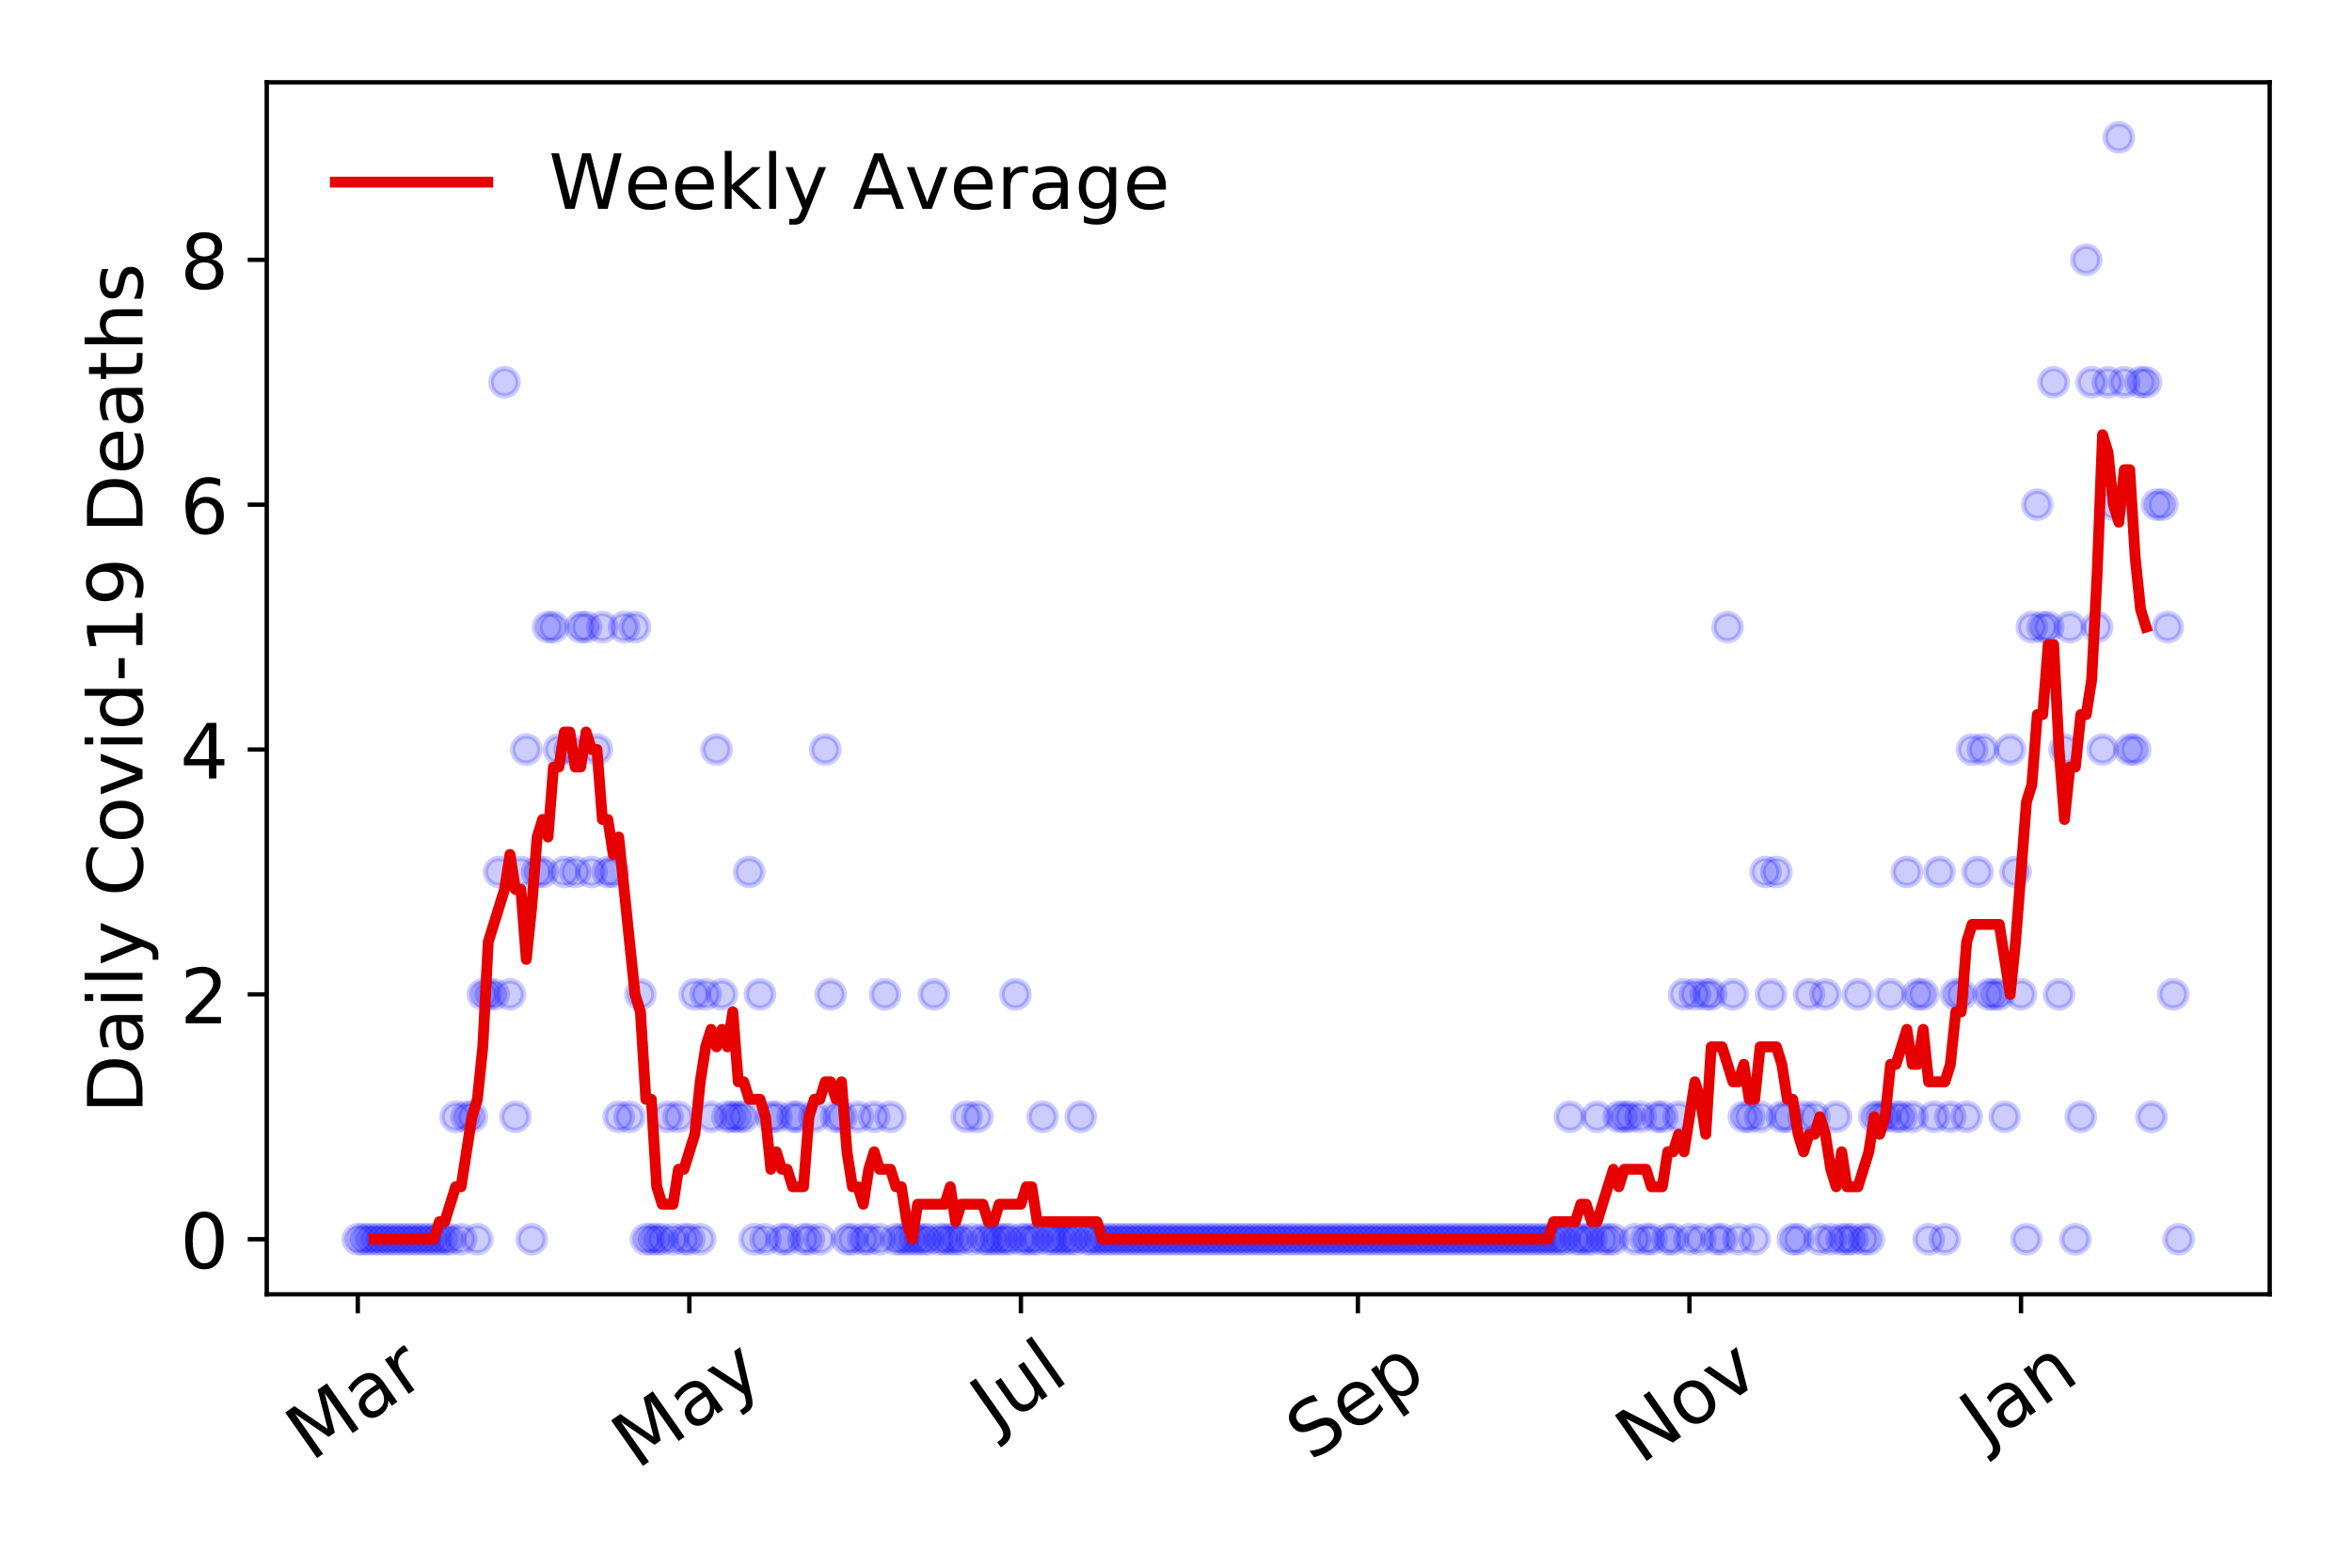 <?xml version="1.0" encoding="utf-8" standalone="no"?>
<!DOCTYPE svg PUBLIC "-//W3C//DTD SVG 1.1//EN"
  "http://www.w3.org/Graphics/SVG/1.1/DTD/svg11.dtd">
<!-- Created with matplotlib (https://matplotlib.org/) -->
<svg height="288pt" version="1.1" viewBox="0 0 432 288" width="432pt" xmlns="http://www.w3.org/2000/svg" xmlns:xlink="http://www.w3.org/1999/xlink">
 <defs>
  <style type="text/css">
*{stroke-linecap:butt;stroke-linejoin:round;}
  </style>
 </defs>
 <g id="figure_1">
  <g id="patch_1">
   <path d="M 0 288 
L 432 288 
L 432 0 
L 0 0 
z
" style="fill:#ffffff;"/>
  </g>
  <g id="axes_1">
   <g id="patch_2">
    <path d="M 48.995 237.778 
L 416.88 237.778 
L 416.88 15.12 
L 48.995 15.12 
z
" style="fill:#ffffff;"/>
   </g>
   <g id="matplotlib.axis_1">
    <g id="xtick_1">
     <g id="line2d_1">
      <defs>
       <path d="M 0 0 
L 0 3.5 
" id="m87afc61b18" style="stroke:#000000;stroke-width:0.8;"/>
      </defs>
      <g>
       <use style="stroke:#000000;stroke-width:0.8;" x="65.717" xlink:href="#m87afc61b18" y="237.778"/>
      </g>
     </g>
     <g id="text_1">
      <!-- Mar -->
      <defs>
       <path d="M 9.812 72.906 
L 24.516 72.906 
L 43.109 23.297 
L 61.812 72.906 
L 76.516 72.906 
L 76.516 0 
L 66.891 0 
L 66.891 64.016 
L 48.094 14.016 
L 38.188 14.016 
L 19.391 64.016 
L 19.391 0 
L 9.812 0 
z
" id="DejaVuSans-77"/>
       <path d="M 34.281 27.484 
Q 23.391 27.484 19.188 25 
Q 14.984 22.516 14.984 16.5 
Q 14.984 11.719 18.141 8.906 
Q 21.297 6.109 26.703 6.109 
Q 34.188 6.109 38.703 11.406 
Q 43.219 16.703 43.219 25.484 
L 43.219 27.484 
z
M 52.203 31.203 
L 52.203 0 
L 43.219 0 
L 43.219 8.297 
Q 40.141 3.328 35.547 0.953 
Q 30.953 -1.422 24.312 -1.422 
Q 15.922 -1.422 10.953 3.297 
Q 6 8.016 6 15.922 
Q 6 25.141 12.172 29.828 
Q 18.359 34.516 30.609 34.516 
L 43.219 34.516 
L 43.219 35.406 
Q 43.219 41.609 39.141 45 
Q 35.062 48.391 27.688 48.391 
Q 23 48.391 18.547 47.266 
Q 14.109 46.141 10.016 43.891 
L 10.016 52.203 
Q 14.938 54.109 19.578 55.047 
Q 24.219 56 28.609 56 
Q 40.484 56 46.344 49.844 
Q 52.203 43.703 52.203 31.203 
z
" id="DejaVuSans-97"/>
       <path d="M 41.109 46.297 
Q 39.594 47.172 37.812 47.578 
Q 36.031 48 33.891 48 
Q 26.266 48 22.188 43.047 
Q 18.109 38.094 18.109 28.812 
L 18.109 0 
L 9.078 0 
L 9.078 54.688 
L 18.109 54.688 
L 18.109 46.188 
Q 20.953 51.172 25.484 53.578 
Q 30.031 56 36.531 56 
Q 37.453 56 38.578 55.875 
Q 39.703 55.766 41.062 55.516 
z
" id="DejaVuSans-114"/>
      </defs>
      <g transform="translate(57.114 268.643)rotate(-35)scale(0.14 -0.14)">
       <use xlink:href="#DejaVuSans-77"/>
       <use x="86.279" xlink:href="#DejaVuSans-97"/>
       <use x="147.559" xlink:href="#DejaVuSans-114"/>
      </g>
     </g>
    </g>
    <g id="xtick_2">
     <g id="line2d_2">
      <g>
       <use style="stroke:#000000;stroke-width:0.8;" x="126.615" xlink:href="#m87afc61b18" y="237.778"/>
      </g>
     </g>
     <g id="text_2">
      <!-- May -->
      <defs>
       <path d="M 32.172 -5.078 
Q 28.375 -14.844 24.75 -17.812 
Q 21.141 -20.797 15.094 -20.797 
L 7.906 -20.797 
L 7.906 -13.281 
L 13.188 -13.281 
Q 16.891 -13.281 18.938 -11.516 
Q 21 -9.766 23.484 -3.219 
L 25.094 0.875 
L 2.984 54.688 
L 12.5 54.688 
L 29.594 11.922 
L 46.688 54.688 
L 56.203 54.688 
z
" id="DejaVuSans-121"/>
      </defs>
      <g transform="translate(116.976 270.094)rotate(-35)scale(0.14 -0.14)">
       <use xlink:href="#DejaVuSans-77"/>
       <use x="86.279" xlink:href="#DejaVuSans-97"/>
       <use x="147.559" xlink:href="#DejaVuSans-121"/>
      </g>
     </g>
    </g>
    <g id="xtick_3">
     <g id="line2d_3">
      <g>
       <use style="stroke:#000000;stroke-width:0.8;" x="187.513" xlink:href="#m87afc61b18" y="237.778"/>
      </g>
     </g>
     <g id="text_3">
      <!-- Jul -->
      <defs>
       <path d="M 9.812 72.906 
L 19.672 72.906 
L 19.672 5.078 
Q 19.672 -8.109 14.672 -14.062 
Q 9.672 -20.016 -1.422 -20.016 
L -5.172 -20.016 
L -5.172 -11.719 
L -2.094 -11.719 
Q 4.438 -11.719 7.125 -8.047 
Q 9.812 -4.391 9.812 5.078 
z
" id="DejaVuSans-74"/>
       <path d="M 8.5 21.578 
L 8.5 54.688 
L 17.484 54.688 
L 17.484 21.922 
Q 17.484 14.156 20.5 10.266 
Q 23.531 6.391 29.594 6.391 
Q 36.859 6.391 41.078 11.031 
Q 45.312 15.672 45.312 23.688 
L 45.312 54.688 
L 54.297 54.688 
L 54.297 0 
L 45.312 0 
L 45.312 8.406 
Q 42.047 3.422 37.719 1 
Q 33.406 -1.422 27.688 -1.422 
Q 18.266 -1.422 13.375 4.438 
Q 8.5 10.297 8.5 21.578 
z
M 31.109 56 
z
" id="DejaVuSans-117"/>
       <path d="M 9.422 75.984 
L 18.406 75.984 
L 18.406 0 
L 9.422 0 
z
" id="DejaVuSans-108"/>
      </defs>
      <g transform="translate(182.811 263.181)rotate(-35)scale(0.14 -0.14)">
       <use xlink:href="#DejaVuSans-74"/>
       <use x="29.492" xlink:href="#DejaVuSans-117"/>
       <use x="92.871" xlink:href="#DejaVuSans-108"/>
      </g>
     </g>
    </g>
    <g id="xtick_4">
     <g id="line2d_4">
      <g>
       <use style="stroke:#000000;stroke-width:0.8;" x="249.41" xlink:href="#m87afc61b18" y="237.778"/>
      </g>
     </g>
     <g id="text_4">
      <!-- Sep -->
      <defs>
       <path d="M 53.516 70.516 
L 53.516 60.891 
Q 47.906 63.578 42.922 64.891 
Q 37.938 66.219 33.297 66.219 
Q 25.25 66.219 20.875 63.094 
Q 16.5 59.969 16.5 54.203 
Q 16.5 49.359 19.406 46.891 
Q 22.312 44.438 30.422 42.922 
L 36.375 41.703 
Q 47.406 39.594 52.656 34.297 
Q 57.906 29 57.906 20.125 
Q 57.906 9.516 50.797 4.047 
Q 43.703 -1.422 29.984 -1.422 
Q 24.812 -1.422 18.969 -0.25 
Q 13.141 0.922 6.891 3.219 
L 6.891 13.375 
Q 12.891 10.016 18.656 8.297 
Q 24.422 6.594 29.984 6.594 
Q 38.422 6.594 43.016 9.906 
Q 47.609 13.234 47.609 19.391 
Q 47.609 24.75 44.312 27.781 
Q 41.016 30.812 33.5 32.328 
L 27.484 33.5 
Q 16.453 35.688 11.516 40.375 
Q 6.594 45.062 6.594 53.422 
Q 6.594 63.094 13.406 68.656 
Q 20.219 74.219 32.172 74.219 
Q 37.312 74.219 42.625 73.281 
Q 47.953 72.359 53.516 70.516 
z
" id="DejaVuSans-83"/>
       <path d="M 56.203 29.594 
L 56.203 25.203 
L 14.891 25.203 
Q 15.484 15.922 20.484 11.062 
Q 25.484 6.203 34.422 6.203 
Q 39.594 6.203 44.453 7.469 
Q 49.312 8.734 54.109 11.281 
L 54.109 2.781 
Q 49.266 0.734 44.188 -0.344 
Q 39.109 -1.422 33.891 -1.422 
Q 20.797 -1.422 13.156 6.188 
Q 5.516 13.812 5.516 26.812 
Q 5.516 40.234 12.766 48.109 
Q 20.016 56 32.328 56 
Q 43.359 56 49.781 48.891 
Q 56.203 41.797 56.203 29.594 
z
M 47.219 32.234 
Q 47.125 39.594 43.094 43.984 
Q 39.062 48.391 32.422 48.391 
Q 24.906 48.391 20.391 44.141 
Q 15.875 39.891 15.188 32.172 
z
" id="DejaVuSans-101"/>
       <path d="M 18.109 8.203 
L 18.109 -20.797 
L 9.078 -20.797 
L 9.078 54.688 
L 18.109 54.688 
L 18.109 46.391 
Q 20.953 51.266 25.266 53.625 
Q 29.594 56 35.594 56 
Q 45.562 56 51.781 48.094 
Q 58.016 40.188 58.016 27.297 
Q 58.016 14.406 51.781 6.484 
Q 45.562 -1.422 35.594 -1.422 
Q 29.594 -1.422 25.266 0.953 
Q 20.953 3.328 18.109 8.203 
z
M 48.688 27.297 
Q 48.688 37.203 44.609 42.844 
Q 40.531 48.484 33.406 48.484 
Q 26.266 48.484 22.188 42.844 
Q 18.109 37.203 18.109 27.297 
Q 18.109 17.391 22.188 11.75 
Q 26.266 6.109 33.406 6.109 
Q 40.531 6.109 44.609 11.75 
Q 48.688 17.391 48.688 27.297 
z
" id="DejaVuSans-112"/>
      </defs>
      <g transform="translate(240.817 268.629)rotate(-35)scale(0.14 -0.14)">
       <use xlink:href="#DejaVuSans-83"/>
       <use x="63.477" xlink:href="#DejaVuSans-101"/>
       <use x="125" xlink:href="#DejaVuSans-112"/>
      </g>
     </g>
    </g>
    <g id="xtick_5">
     <g id="line2d_5">
      <g>
       <use style="stroke:#000000;stroke-width:0.8;" x="310.308" xlink:href="#m87afc61b18" y="237.778"/>
      </g>
     </g>
     <g id="text_5">
      <!-- Nov -->
      <defs>
       <path d="M 9.812 72.906 
L 23.094 72.906 
L 55.422 11.922 
L 55.422 72.906 
L 64.984 72.906 
L 64.984 0 
L 51.703 0 
L 19.391 60.984 
L 19.391 0 
L 9.812 0 
z
" id="DejaVuSans-78"/>
       <path d="M 30.609 48.391 
Q 23.391 48.391 19.188 42.75 
Q 14.984 37.109 14.984 27.297 
Q 14.984 17.484 19.156 11.844 
Q 23.344 6.203 30.609 6.203 
Q 37.797 6.203 41.984 11.859 
Q 46.188 17.531 46.188 27.297 
Q 46.188 37.016 41.984 42.703 
Q 37.797 48.391 30.609 48.391 
z
M 30.609 56 
Q 42.328 56 49.016 48.375 
Q 55.719 40.766 55.719 27.297 
Q 55.719 13.875 49.016 6.219 
Q 42.328 -1.422 30.609 -1.422 
Q 18.844 -1.422 12.172 6.219 
Q 5.516 13.875 5.516 27.297 
Q 5.516 40.766 12.172 48.375 
Q 18.844 56 30.609 56 
z
" id="DejaVuSans-111"/>
       <path d="M 2.984 54.688 
L 12.5 54.688 
L 29.594 8.797 
L 46.688 54.688 
L 56.203 54.688 
L 35.688 0 
L 23.484 0 
z
" id="DejaVuSans-118"/>
      </defs>
      <g transform="translate(301.332 269.166)rotate(-35)scale(0.14 -0.14)">
       <use xlink:href="#DejaVuSans-78"/>
       <use x="74.805" xlink:href="#DejaVuSans-111"/>
       <use x="135.986" xlink:href="#DejaVuSans-118"/>
      </g>
     </g>
    </g>
    <g id="xtick_6">
     <g id="line2d_6">
      <g>
       <use style="stroke:#000000;stroke-width:0.8;" x="371.206" xlink:href="#m87afc61b18" y="237.778"/>
      </g>
     </g>
     <g id="text_6">
      <!-- Jan -->
      <defs>
       <path d="M 54.891 33.016 
L 54.891 0 
L 45.906 0 
L 45.906 32.719 
Q 45.906 40.484 42.875 44.328 
Q 39.844 48.188 33.797 48.188 
Q 26.516 48.188 22.312 43.547 
Q 18.109 38.922 18.109 30.906 
L 18.109 0 
L 9.078 0 
L 9.078 54.688 
L 18.109 54.688 
L 18.109 46.188 
Q 21.344 51.125 25.703 53.562 
Q 30.078 56 35.797 56 
Q 45.219 56 50.047 50.172 
Q 54.891 44.344 54.891 33.016 
z
" id="DejaVuSans-110"/>
      </defs>
      <g transform="translate(364.583 265.871)rotate(-35)scale(0.14 -0.14)">
       <use xlink:href="#DejaVuSans-74"/>
       <use x="29.492" xlink:href="#DejaVuSans-97"/>
       <use x="90.771" xlink:href="#DejaVuSans-110"/>
      </g>
     </g>
    </g>
   </g>
   <g id="matplotlib.axis_2">
    <g id="ytick_1">
     <g id="line2d_7">
      <defs>
       <path d="M 0 0 
L -3.5 0 
" id="mb5b92a1119" style="stroke:#000000;stroke-width:0.8;"/>
      </defs>
      <g>
       <use style="stroke:#000000;stroke-width:0.8;" x="48.995" xlink:href="#mb5b92a1119" y="227.657"/>
      </g>
     </g>
     <g id="text_7">
      <!-- 0 -->
      <defs>
       <path d="M 31.781 66.406 
Q 24.172 66.406 20.328 58.906 
Q 16.5 51.422 16.5 36.375 
Q 16.5 21.391 20.328 13.891 
Q 24.172 6.391 31.781 6.391 
Q 39.453 6.391 43.281 13.891 
Q 47.125 21.391 47.125 36.375 
Q 47.125 51.422 43.281 58.906 
Q 39.453 66.406 31.781 66.406 
z
M 31.781 74.219 
Q 44.047 74.219 50.516 64.516 
Q 56.984 54.828 56.984 36.375 
Q 56.984 17.969 50.516 8.266 
Q 44.047 -1.422 31.781 -1.422 
Q 19.531 -1.422 13.062 8.266 
Q 6.594 17.969 6.594 36.375 
Q 6.594 54.828 13.062 64.516 
Q 19.531 74.219 31.781 74.219 
z
" id="DejaVuSans-48"/>
      </defs>
      <g transform="translate(33.087 232.976)scale(0.14 -0.14)">
       <use xlink:href="#DejaVuSans-48"/>
      </g>
     </g>
    </g>
    <g id="ytick_2">
     <g id="line2d_8">
      <g>
       <use style="stroke:#000000;stroke-width:0.8;" x="48.995" xlink:href="#mb5b92a1119" y="182.676"/>
      </g>
     </g>
     <g id="text_8">
      <!-- 2 -->
      <defs>
       <path d="M 19.188 8.297 
L 53.609 8.297 
L 53.609 0 
L 7.328 0 
L 7.328 8.297 
Q 12.938 14.109 22.625 23.891 
Q 32.328 33.688 34.812 36.531 
Q 39.547 41.844 41.422 45.531 
Q 43.312 49.219 43.312 52.781 
Q 43.312 58.594 39.234 62.25 
Q 35.156 65.922 28.609 65.922 
Q 23.969 65.922 18.812 64.312 
Q 13.672 62.703 7.812 59.422 
L 7.812 69.391 
Q 13.766 71.781 18.938 73 
Q 24.125 74.219 28.422 74.219 
Q 39.75 74.219 46.484 68.547 
Q 53.219 62.891 53.219 53.422 
Q 53.219 48.922 51.531 44.891 
Q 49.859 40.875 45.406 35.406 
Q 44.188 33.984 37.641 27.219 
Q 31.109 20.453 19.188 8.297 
z
" id="DejaVuSans-50"/>
      </defs>
      <g transform="translate(33.087 187.995)scale(0.14 -0.14)">
       <use xlink:href="#DejaVuSans-50"/>
      </g>
     </g>
    </g>
    <g id="ytick_3">
     <g id="line2d_9">
      <g>
       <use style="stroke:#000000;stroke-width:0.8;" x="48.995" xlink:href="#mb5b92a1119" y="137.694"/>
      </g>
     </g>
     <g id="text_9">
      <!-- 4 -->
      <defs>
       <path d="M 37.797 64.312 
L 12.891 25.391 
L 37.797 25.391 
z
M 35.203 72.906 
L 47.609 72.906 
L 47.609 25.391 
L 58.016 25.391 
L 58.016 17.188 
L 47.609 17.188 
L 47.609 0 
L 37.797 0 
L 37.797 17.188 
L 4.891 17.188 
L 4.891 26.703 
z
" id="DejaVuSans-52"/>
      </defs>
      <g transform="translate(33.087 143.013)scale(0.14 -0.14)">
       <use xlink:href="#DejaVuSans-52"/>
      </g>
     </g>
    </g>
    <g id="ytick_4">
     <g id="line2d_10">
      <g>
       <use style="stroke:#000000;stroke-width:0.8;" x="48.995" xlink:href="#mb5b92a1119" y="92.713"/>
      </g>
     </g>
     <g id="text_10">
      <!-- 6 -->
      <defs>
       <path d="M 33.016 40.375 
Q 26.375 40.375 22.484 35.828 
Q 18.609 31.297 18.609 23.391 
Q 18.609 15.531 22.484 10.953 
Q 26.375 6.391 33.016 6.391 
Q 39.656 6.391 43.531 10.953 
Q 47.406 15.531 47.406 23.391 
Q 47.406 31.297 43.531 35.828 
Q 39.656 40.375 33.016 40.375 
z
M 52.594 71.297 
L 52.594 62.312 
Q 48.875 64.062 45.094 64.984 
Q 41.312 65.922 37.594 65.922 
Q 27.828 65.922 22.672 59.328 
Q 17.531 52.734 16.797 39.406 
Q 19.672 43.656 24.016 45.922 
Q 28.375 48.188 33.594 48.188 
Q 44.578 48.188 50.953 41.516 
Q 57.328 34.859 57.328 23.391 
Q 57.328 12.156 50.688 5.359 
Q 44.047 -1.422 33.016 -1.422 
Q 20.359 -1.422 13.672 8.266 
Q 6.984 17.969 6.984 36.375 
Q 6.984 53.656 15.188 63.938 
Q 23.391 74.219 37.203 74.219 
Q 40.922 74.219 44.703 73.484 
Q 48.484 72.75 52.594 71.297 
z
" id="DejaVuSans-54"/>
      </defs>
      <g transform="translate(33.087 98.032)scale(0.14 -0.14)">
       <use xlink:href="#DejaVuSans-54"/>
      </g>
     </g>
    </g>
    <g id="ytick_5">
     <g id="line2d_11">
      <g>
       <use style="stroke:#000000;stroke-width:0.8;" x="48.995" xlink:href="#mb5b92a1119" y="47.732"/>
      </g>
     </g>
     <g id="text_11">
      <!-- 8 -->
      <defs>
       <path d="M 31.781 34.625 
Q 24.75 34.625 20.719 30.859 
Q 16.703 27.094 16.703 20.516 
Q 16.703 13.922 20.719 10.156 
Q 24.75 6.391 31.781 6.391 
Q 38.812 6.391 42.859 10.172 
Q 46.922 13.969 46.922 20.516 
Q 46.922 27.094 42.891 30.859 
Q 38.875 34.625 31.781 34.625 
z
M 21.922 38.812 
Q 15.578 40.375 12.031 44.719 
Q 8.5 49.078 8.5 55.328 
Q 8.5 64.062 14.719 69.141 
Q 20.953 74.219 31.781 74.219 
Q 42.672 74.219 48.875 69.141 
Q 55.078 64.062 55.078 55.328 
Q 55.078 49.078 51.531 44.719 
Q 48 40.375 41.703 38.812 
Q 48.828 37.156 52.797 32.312 
Q 56.781 27.484 56.781 20.516 
Q 56.781 9.906 50.312 4.234 
Q 43.844 -1.422 31.781 -1.422 
Q 19.734 -1.422 13.25 4.234 
Q 6.781 9.906 6.781 20.516 
Q 6.781 27.484 10.781 32.312 
Q 14.797 37.156 21.922 38.812 
z
M 18.312 54.391 
Q 18.312 48.734 21.844 45.562 
Q 25.391 42.391 31.781 42.391 
Q 38.141 42.391 41.719 45.562 
Q 45.312 48.734 45.312 54.391 
Q 45.312 60.062 41.719 63.234 
Q 38.141 66.406 31.781 66.406 
Q 25.391 66.406 21.844 63.234 
Q 18.312 60.062 18.312 54.391 
z
" id="DejaVuSans-56"/>
      </defs>
      <g transform="translate(33.087 53.05)scale(0.14 -0.14)">
       <use xlink:href="#DejaVuSans-56"/>
      </g>
     </g>
    </g>
    <g id="text_12">
     <!-- Daily Covid-19 Deaths -->
     <defs>
      <path d="M 19.672 64.797 
L 19.672 8.109 
L 31.594 8.109 
Q 46.688 8.109 53.688 14.938 
Q 60.688 21.781 60.688 36.531 
Q 60.688 51.172 53.688 57.984 
Q 46.688 64.797 31.594 64.797 
z
M 9.812 72.906 
L 30.078 72.906 
Q 51.266 72.906 61.172 64.094 
Q 71.094 55.281 71.094 36.531 
Q 71.094 17.672 61.125 8.828 
Q 51.172 0 30.078 0 
L 9.812 0 
z
" id="DejaVuSans-68"/>
      <path d="M 9.422 54.688 
L 18.406 54.688 
L 18.406 0 
L 9.422 0 
z
M 9.422 75.984 
L 18.406 75.984 
L 18.406 64.594 
L 9.422 64.594 
z
" id="DejaVuSans-105"/>
      <path id="DejaVuSans-32"/>
      <path d="M 64.406 67.281 
L 64.406 56.891 
Q 59.422 61.531 53.781 63.812 
Q 48.141 66.109 41.797 66.109 
Q 29.297 66.109 22.656 58.469 
Q 16.016 50.828 16.016 36.375 
Q 16.016 21.969 22.656 14.328 
Q 29.297 6.688 41.797 6.688 
Q 48.141 6.688 53.781 8.984 
Q 59.422 11.281 64.406 15.922 
L 64.406 5.609 
Q 59.234 2.094 53.438 0.328 
Q 47.656 -1.422 41.219 -1.422 
Q 24.656 -1.422 15.125 8.703 
Q 5.609 18.844 5.609 36.375 
Q 5.609 53.953 15.125 64.078 
Q 24.656 74.219 41.219 74.219 
Q 47.75 74.219 53.531 72.484 
Q 59.328 70.75 64.406 67.281 
z
" id="DejaVuSans-67"/>
      <path d="M 45.406 46.391 
L 45.406 75.984 
L 54.391 75.984 
L 54.391 0 
L 45.406 0 
L 45.406 8.203 
Q 42.578 3.328 38.25 0.953 
Q 33.938 -1.422 27.875 -1.422 
Q 17.969 -1.422 11.734 6.484 
Q 5.516 14.406 5.516 27.297 
Q 5.516 40.188 11.734 48.094 
Q 17.969 56 27.875 56 
Q 33.938 56 38.25 53.625 
Q 42.578 51.266 45.406 46.391 
z
M 14.797 27.297 
Q 14.797 17.391 18.875 11.75 
Q 22.953 6.109 30.078 6.109 
Q 37.203 6.109 41.297 11.75 
Q 45.406 17.391 45.406 27.297 
Q 45.406 37.203 41.297 42.844 
Q 37.203 48.484 30.078 48.484 
Q 22.953 48.484 18.875 42.844 
Q 14.797 37.203 14.797 27.297 
z
" id="DejaVuSans-100"/>
      <path d="M 4.891 31.391 
L 31.203 31.391 
L 31.203 23.391 
L 4.891 23.391 
z
" id="DejaVuSans-45"/>
      <path d="M 12.406 8.297 
L 28.516 8.297 
L 28.516 63.922 
L 10.984 60.406 
L 10.984 69.391 
L 28.422 72.906 
L 38.281 72.906 
L 38.281 8.297 
L 54.391 8.297 
L 54.391 0 
L 12.406 0 
z
" id="DejaVuSans-49"/>
      <path d="M 10.984 1.516 
L 10.984 10.5 
Q 14.703 8.734 18.5 7.812 
Q 22.312 6.891 25.984 6.891 
Q 35.75 6.891 40.891 13.453 
Q 46.047 20.016 46.781 33.406 
Q 43.953 29.203 39.594 26.953 
Q 35.25 24.703 29.984 24.703 
Q 19.047 24.703 12.672 31.312 
Q 6.297 37.938 6.297 49.422 
Q 6.297 60.641 12.938 67.422 
Q 19.578 74.219 30.609 74.219 
Q 43.266 74.219 49.922 64.516 
Q 56.594 54.828 56.594 36.375 
Q 56.594 19.141 48.406 8.859 
Q 40.234 -1.422 26.422 -1.422 
Q 22.703 -1.422 18.891 -0.688 
Q 15.094 0.047 10.984 1.516 
z
M 30.609 32.422 
Q 37.25 32.422 41.125 36.953 
Q 45.016 41.5 45.016 49.422 
Q 45.016 57.281 41.125 61.844 
Q 37.25 66.406 30.609 66.406 
Q 23.969 66.406 20.094 61.844 
Q 16.219 57.281 16.219 49.422 
Q 16.219 41.5 20.094 36.953 
Q 23.969 32.422 30.609 32.422 
z
" id="DejaVuSans-57"/>
      <path d="M 18.312 70.219 
L 18.312 54.688 
L 36.812 54.688 
L 36.812 47.703 
L 18.312 47.703 
L 18.312 18.016 
Q 18.312 11.328 20.141 9.422 
Q 21.969 7.516 27.594 7.516 
L 36.812 7.516 
L 36.812 0 
L 27.594 0 
Q 17.188 0 13.234 3.875 
Q 9.281 7.766 9.281 18.016 
L 9.281 47.703 
L 2.688 47.703 
L 2.688 54.688 
L 9.281 54.688 
L 9.281 70.219 
z
" id="DejaVuSans-116"/>
      <path d="M 54.891 33.016 
L 54.891 0 
L 45.906 0 
L 45.906 32.719 
Q 45.906 40.484 42.875 44.328 
Q 39.844 48.188 33.797 48.188 
Q 26.516 48.188 22.312 43.547 
Q 18.109 38.922 18.109 30.906 
L 18.109 0 
L 9.078 0 
L 9.078 75.984 
L 18.109 75.984 
L 18.109 46.188 
Q 21.344 51.125 25.703 53.562 
Q 30.078 56 35.797 56 
Q 45.219 56 50.047 50.172 
Q 54.891 44.344 54.891 33.016 
z
" id="DejaVuSans-104"/>
      <path d="M 44.281 53.078 
L 44.281 44.578 
Q 40.484 46.531 36.375 47.5 
Q 32.281 48.484 27.875 48.484 
Q 21.188 48.484 17.844 46.438 
Q 14.5 44.391 14.5 40.281 
Q 14.5 37.156 16.891 35.375 
Q 19.281 33.594 26.516 31.984 
L 29.594 31.297 
Q 39.156 29.25 43.188 25.516 
Q 47.219 21.781 47.219 15.094 
Q 47.219 7.469 41.188 3.016 
Q 35.156 -1.422 24.609 -1.422 
Q 20.219 -1.422 15.453 -0.562 
Q 10.688 0.297 5.422 2 
L 5.422 11.281 
Q 10.406 8.688 15.234 7.391 
Q 20.062 6.109 24.812 6.109 
Q 31.156 6.109 34.562 8.281 
Q 37.984 10.453 37.984 14.406 
Q 37.984 18.062 35.516 20.016 
Q 33.062 21.969 24.703 23.781 
L 21.578 24.516 
Q 13.234 26.266 9.516 29.906 
Q 5.812 33.547 5.812 39.891 
Q 5.812 47.609 11.281 51.797 
Q 16.75 56 26.812 56 
Q 31.781 56 36.172 55.266 
Q 40.578 54.547 44.281 53.078 
z
" id="DejaVuSans-115"/>
     </defs>
     <g transform="translate(26.176 204.56)rotate(-90)scale(0.14 -0.14)">
      <use xlink:href="#DejaVuSans-68"/>
      <use x="77.002" xlink:href="#DejaVuSans-97"/>
      <use x="138.281" xlink:href="#DejaVuSans-105"/>
      <use x="166.064" xlink:href="#DejaVuSans-108"/>
      <use x="193.848" xlink:href="#DejaVuSans-121"/>
      <use x="253.027" xlink:href="#DejaVuSans-32"/>
      <use x="284.814" xlink:href="#DejaVuSans-67"/>
      <use x="354.639" xlink:href="#DejaVuSans-111"/>
      <use x="415.82" xlink:href="#DejaVuSans-118"/>
      <use x="475" xlink:href="#DejaVuSans-105"/>
      <use x="502.783" xlink:href="#DejaVuSans-100"/>
      <use x="566.26" xlink:href="#DejaVuSans-45"/>
      <use x="602.344" xlink:href="#DejaVuSans-49"/>
      <use x="665.967" xlink:href="#DejaVuSans-57"/>
      <use x="729.59" xlink:href="#DejaVuSans-32"/>
      <use x="761.377" xlink:href="#DejaVuSans-68"/>
      <use x="838.379" xlink:href="#DejaVuSans-101"/>
      <use x="899.902" xlink:href="#DejaVuSans-97"/>
      <use x="961.182" xlink:href="#DejaVuSans-116"/>
      <use x="1000.391" xlink:href="#DejaVuSans-104"/>
      <use x="1063.77" xlink:href="#DejaVuSans-115"/>
     </g>
    </g>
   </g>
   <g id="line2d_12">
    <defs>
     <path d="M 0 2.5 
C 0.663 2.5 1.299 2.237 1.768 1.768 
C 2.237 1.299 2.5 0.663 2.5 0 
C 2.5 -0.663 2.237 -1.299 1.768 -1.768 
C 1.299 -2.237 0.663 -2.5 0 -2.5 
C -0.663 -2.5 -1.299 -2.237 -1.768 -1.768 
C -2.237 -1.299 -2.5 -0.663 -2.5 0 
C -2.5 0.663 -2.237 1.299 -1.768 1.768 
C -1.299 2.237 -0.663 2.5 0 2.5 
z
" id="m1844be47a5" style="stroke:#0000ff;stroke-opacity:0.2;"/>
    </defs>
    <g clip-path="url(#pa0056b4d97)">
     <use style="fill:#0000ff;fill-opacity:0.2;stroke:#0000ff;stroke-opacity:0.2;" x="65.717" xlink:href="#m1844be47a5" y="227.657"/>
     <use style="fill:#0000ff;fill-opacity:0.2;stroke:#0000ff;stroke-opacity:0.2;" x="66.715" xlink:href="#m1844be47a5" y="227.657"/>
     <use style="fill:#0000ff;fill-opacity:0.2;stroke:#0000ff;stroke-opacity:0.2;" x="67.714" xlink:href="#m1844be47a5" y="227.657"/>
     <use style="fill:#0000ff;fill-opacity:0.2;stroke:#0000ff;stroke-opacity:0.2;" x="68.712" xlink:href="#m1844be47a5" y="227.657"/>
     <use style="fill:#0000ff;fill-opacity:0.2;stroke:#0000ff;stroke-opacity:0.2;" x="69.71" xlink:href="#m1844be47a5" y="227.657"/>
     <use style="fill:#0000ff;fill-opacity:0.2;stroke:#0000ff;stroke-opacity:0.2;" x="70.709" xlink:href="#m1844be47a5" y="227.657"/>
     <use style="fill:#0000ff;fill-opacity:0.2;stroke:#0000ff;stroke-opacity:0.2;" x="71.707" xlink:href="#m1844be47a5" y="227.657"/>
     <use style="fill:#0000ff;fill-opacity:0.2;stroke:#0000ff;stroke-opacity:0.2;" x="72.705" xlink:href="#m1844be47a5" y="227.657"/>
     <use style="fill:#0000ff;fill-opacity:0.2;stroke:#0000ff;stroke-opacity:0.2;" x="73.704" xlink:href="#m1844be47a5" y="227.657"/>
     <use style="fill:#0000ff;fill-opacity:0.2;stroke:#0000ff;stroke-opacity:0.2;" x="74.702" xlink:href="#m1844be47a5" y="227.657"/>
     <use style="fill:#0000ff;fill-opacity:0.2;stroke:#0000ff;stroke-opacity:0.2;" x="75.7" xlink:href="#m1844be47a5" y="227.657"/>
     <use style="fill:#0000ff;fill-opacity:0.2;stroke:#0000ff;stroke-opacity:0.2;" x="76.699" xlink:href="#m1844be47a5" y="227.657"/>
     <use style="fill:#0000ff;fill-opacity:0.2;stroke:#0000ff;stroke-opacity:0.2;" x="77.697" xlink:href="#m1844be47a5" y="227.657"/>
     <use style="fill:#0000ff;fill-opacity:0.2;stroke:#0000ff;stroke-opacity:0.2;" x="78.695" xlink:href="#m1844be47a5" y="227.657"/>
     <use style="fill:#0000ff;fill-opacity:0.2;stroke:#0000ff;stroke-opacity:0.2;" x="79.694" xlink:href="#m1844be47a5" y="227.657"/>
     <use style="fill:#0000ff;fill-opacity:0.2;stroke:#0000ff;stroke-opacity:0.2;" x="80.692" xlink:href="#m1844be47a5" y="227.657"/>
     <use style="fill:#0000ff;fill-opacity:0.2;stroke:#0000ff;stroke-opacity:0.2;" x="81.69" xlink:href="#m1844be47a5" y="227.657"/>
     <use style="fill:#0000ff;fill-opacity:0.2;stroke:#0000ff;stroke-opacity:0.2;" x="82.689" xlink:href="#m1844be47a5" y="227.657"/>
     <use style="fill:#0000ff;fill-opacity:0.2;stroke:#0000ff;stroke-opacity:0.2;" x="83.687" xlink:href="#m1844be47a5" y="205.167"/>
     <use style="fill:#0000ff;fill-opacity:0.2;stroke:#0000ff;stroke-opacity:0.2;" x="84.685" xlink:href="#m1844be47a5" y="227.657"/>
     <use style="fill:#0000ff;fill-opacity:0.2;stroke:#0000ff;stroke-opacity:0.2;" x="85.684" xlink:href="#m1844be47a5" y="205.167"/>
     <use style="fill:#0000ff;fill-opacity:0.2;stroke:#0000ff;stroke-opacity:0.2;" x="86.682" xlink:href="#m1844be47a5" y="205.167"/>
     <use style="fill:#0000ff;fill-opacity:0.2;stroke:#0000ff;stroke-opacity:0.2;" x="87.68" xlink:href="#m1844be47a5" y="227.657"/>
     <use style="fill:#0000ff;fill-opacity:0.2;stroke:#0000ff;stroke-opacity:0.2;" x="88.679" xlink:href="#m1844be47a5" y="182.676"/>
     <use style="fill:#0000ff;fill-opacity:0.2;stroke:#0000ff;stroke-opacity:0.2;" x="89.677" xlink:href="#m1844be47a5" y="182.676"/>
     <use style="fill:#0000ff;fill-opacity:0.2;stroke:#0000ff;stroke-opacity:0.2;" x="90.675" xlink:href="#m1844be47a5" y="182.676"/>
     <use style="fill:#0000ff;fill-opacity:0.2;stroke:#0000ff;stroke-opacity:0.2;" x="91.674" xlink:href="#m1844be47a5" y="160.185"/>
     <use style="fill:#0000ff;fill-opacity:0.2;stroke:#0000ff;stroke-opacity:0.2;" x="92.672" xlink:href="#m1844be47a5" y="70.222"/>
     <use style="fill:#0000ff;fill-opacity:0.2;stroke:#0000ff;stroke-opacity:0.2;" x="93.67" xlink:href="#m1844be47a5" y="182.676"/>
     <use style="fill:#0000ff;fill-opacity:0.2;stroke:#0000ff;stroke-opacity:0.2;" x="94.669" xlink:href="#m1844be47a5" y="205.167"/>
     <use style="fill:#0000ff;fill-opacity:0.2;stroke:#0000ff;stroke-opacity:0.2;" x="95.667" xlink:href="#m1844be47a5" y="160.185"/>
     <use style="fill:#0000ff;fill-opacity:0.2;stroke:#0000ff;stroke-opacity:0.2;" x="96.665" xlink:href="#m1844be47a5" y="137.694"/>
     <use style="fill:#0000ff;fill-opacity:0.2;stroke:#0000ff;stroke-opacity:0.2;" x="97.664" xlink:href="#m1844be47a5" y="227.657"/>
     <use style="fill:#0000ff;fill-opacity:0.2;stroke:#0000ff;stroke-opacity:0.2;" x="98.662" xlink:href="#m1844be47a5" y="160.185"/>
     <use style="fill:#0000ff;fill-opacity:0.2;stroke:#0000ff;stroke-opacity:0.2;" x="99.66" xlink:href="#m1844be47a5" y="160.185"/>
     <use style="fill:#0000ff;fill-opacity:0.2;stroke:#0000ff;stroke-opacity:0.2;" x="100.659" xlink:href="#m1844be47a5" y="115.204"/>
     <use style="fill:#0000ff;fill-opacity:0.2;stroke:#0000ff;stroke-opacity:0.2;" x="101.657" xlink:href="#m1844be47a5" y="115.204"/>
     <use style="fill:#0000ff;fill-opacity:0.2;stroke:#0000ff;stroke-opacity:0.2;" x="102.655" xlink:href="#m1844be47a5" y="137.694"/>
     <use style="fill:#0000ff;fill-opacity:0.2;stroke:#0000ff;stroke-opacity:0.2;" x="103.654" xlink:href="#m1844be47a5" y="160.185"/>
     <use style="fill:#0000ff;fill-opacity:0.2;stroke:#0000ff;stroke-opacity:0.2;" x="104.652" xlink:href="#m1844be47a5" y="137.694"/>
     <use style="fill:#0000ff;fill-opacity:0.2;stroke:#0000ff;stroke-opacity:0.2;" x="105.65" xlink:href="#m1844be47a5" y="160.185"/>
     <use style="fill:#0000ff;fill-opacity:0.2;stroke:#0000ff;stroke-opacity:0.2;" x="106.649" xlink:href="#m1844be47a5" y="115.204"/>
     <use style="fill:#0000ff;fill-opacity:0.2;stroke:#0000ff;stroke-opacity:0.2;" x="107.647" xlink:href="#m1844be47a5" y="115.204"/>
     <use style="fill:#0000ff;fill-opacity:0.2;stroke:#0000ff;stroke-opacity:0.2;" x="108.645" xlink:href="#m1844be47a5" y="160.185"/>
     <use style="fill:#0000ff;fill-opacity:0.2;stroke:#0000ff;stroke-opacity:0.2;" x="109.644" xlink:href="#m1844be47a5" y="137.694"/>
     <use style="fill:#0000ff;fill-opacity:0.2;stroke:#0000ff;stroke-opacity:0.2;" x="110.642" xlink:href="#m1844be47a5" y="115.204"/>
     <use style="fill:#0000ff;fill-opacity:0.2;stroke:#0000ff;stroke-opacity:0.2;" x="111.64" xlink:href="#m1844be47a5" y="160.185"/>
     <use style="fill:#0000ff;fill-opacity:0.2;stroke:#0000ff;stroke-opacity:0.2;" x="112.639" xlink:href="#m1844be47a5" y="160.185"/>
     <use style="fill:#0000ff;fill-opacity:0.2;stroke:#0000ff;stroke-opacity:0.2;" x="113.637" xlink:href="#m1844be47a5" y="205.167"/>
     <use style="fill:#0000ff;fill-opacity:0.2;stroke:#0000ff;stroke-opacity:0.2;" x="114.635" xlink:href="#m1844be47a5" y="115.204"/>
     <use style="fill:#0000ff;fill-opacity:0.2;stroke:#0000ff;stroke-opacity:0.2;" x="115.634" xlink:href="#m1844be47a5" y="205.167"/>
     <use style="fill:#0000ff;fill-opacity:0.2;stroke:#0000ff;stroke-opacity:0.2;" x="116.632" xlink:href="#m1844be47a5" y="115.204"/>
     <use style="fill:#0000ff;fill-opacity:0.2;stroke:#0000ff;stroke-opacity:0.2;" x="117.63" xlink:href="#m1844be47a5" y="182.676"/>
     <use style="fill:#0000ff;fill-opacity:0.2;stroke:#0000ff;stroke-opacity:0.2;" x="118.629" xlink:href="#m1844be47a5" y="227.657"/>
     <use style="fill:#0000ff;fill-opacity:0.2;stroke:#0000ff;stroke-opacity:0.2;" x="119.627" xlink:href="#m1844be47a5" y="227.657"/>
     <use style="fill:#0000ff;fill-opacity:0.2;stroke:#0000ff;stroke-opacity:0.2;" x="120.625" xlink:href="#m1844be47a5" y="227.657"/>
     <use style="fill:#0000ff;fill-opacity:0.2;stroke:#0000ff;stroke-opacity:0.2;" x="121.624" xlink:href="#m1844be47a5" y="227.657"/>
     <use style="fill:#0000ff;fill-opacity:0.2;stroke:#0000ff;stroke-opacity:0.2;" x="122.622" xlink:href="#m1844be47a5" y="205.167"/>
     <use style="fill:#0000ff;fill-opacity:0.2;stroke:#0000ff;stroke-opacity:0.2;" x="123.62" xlink:href="#m1844be47a5" y="227.657"/>
     <use style="fill:#0000ff;fill-opacity:0.2;stroke:#0000ff;stroke-opacity:0.2;" x="124.619" xlink:href="#m1844be47a5" y="205.167"/>
     <use style="fill:#0000ff;fill-opacity:0.2;stroke:#0000ff;stroke-opacity:0.2;" x="125.617" xlink:href="#m1844be47a5" y="227.657"/>
     <use style="fill:#0000ff;fill-opacity:0.2;stroke:#0000ff;stroke-opacity:0.2;" x="126.615" xlink:href="#m1844be47a5" y="227.657"/>
     <use style="fill:#0000ff;fill-opacity:0.2;stroke:#0000ff;stroke-opacity:0.2;" x="127.614" xlink:href="#m1844be47a5" y="182.676"/>
     <use style="fill:#0000ff;fill-opacity:0.2;stroke:#0000ff;stroke-opacity:0.2;" x="128.612" xlink:href="#m1844be47a5" y="227.657"/>
     <use style="fill:#0000ff;fill-opacity:0.2;stroke:#0000ff;stroke-opacity:0.2;" x="129.61" xlink:href="#m1844be47a5" y="182.676"/>
     <use style="fill:#0000ff;fill-opacity:0.2;stroke:#0000ff;stroke-opacity:0.2;" x="130.609" xlink:href="#m1844be47a5" y="205.167"/>
     <use style="fill:#0000ff;fill-opacity:0.2;stroke:#0000ff;stroke-opacity:0.2;" x="131.607" xlink:href="#m1844be47a5" y="137.694"/>
     <use style="fill:#0000ff;fill-opacity:0.2;stroke:#0000ff;stroke-opacity:0.2;" x="132.605" xlink:href="#m1844be47a5" y="182.676"/>
     <use style="fill:#0000ff;fill-opacity:0.2;stroke:#0000ff;stroke-opacity:0.2;" x="133.604" xlink:href="#m1844be47a5" y="205.167"/>
     <use style="fill:#0000ff;fill-opacity:0.2;stroke:#0000ff;stroke-opacity:0.2;" x="134.602" xlink:href="#m1844be47a5" y="205.167"/>
     <use style="fill:#0000ff;fill-opacity:0.2;stroke:#0000ff;stroke-opacity:0.2;" x="135.6" xlink:href="#m1844be47a5" y="205.167"/>
     <use style="fill:#0000ff;fill-opacity:0.2;stroke:#0000ff;stroke-opacity:0.2;" x="136.599" xlink:href="#m1844be47a5" y="205.167"/>
     <use style="fill:#0000ff;fill-opacity:0.2;stroke:#0000ff;stroke-opacity:0.2;" x="137.597" xlink:href="#m1844be47a5" y="160.185"/>
     <use style="fill:#0000ff;fill-opacity:0.2;stroke:#0000ff;stroke-opacity:0.2;" x="138.595" xlink:href="#m1844be47a5" y="227.657"/>
     <use style="fill:#0000ff;fill-opacity:0.2;stroke:#0000ff;stroke-opacity:0.2;" x="139.594" xlink:href="#m1844be47a5" y="182.676"/>
     <use style="fill:#0000ff;fill-opacity:0.2;stroke:#0000ff;stroke-opacity:0.2;" x="140.592" xlink:href="#m1844be47a5" y="227.657"/>
     <use style="fill:#0000ff;fill-opacity:0.2;stroke:#0000ff;stroke-opacity:0.2;" x="141.59" xlink:href="#m1844be47a5" y="205.167"/>
     <use style="fill:#0000ff;fill-opacity:0.2;stroke:#0000ff;stroke-opacity:0.2;" x="142.589" xlink:href="#m1844be47a5" y="205.167"/>
     <use style="fill:#0000ff;fill-opacity:0.2;stroke:#0000ff;stroke-opacity:0.2;" x="143.587" xlink:href="#m1844be47a5" y="227.657"/>
     <use style="fill:#0000ff;fill-opacity:0.2;stroke:#0000ff;stroke-opacity:0.2;" x="144.585" xlink:href="#m1844be47a5" y="227.657"/>
     <use style="fill:#0000ff;fill-opacity:0.2;stroke:#0000ff;stroke-opacity:0.2;" x="145.584" xlink:href="#m1844be47a5" y="205.167"/>
     <use style="fill:#0000ff;fill-opacity:0.2;stroke:#0000ff;stroke-opacity:0.2;" x="146.582" xlink:href="#m1844be47a5" y="205.167"/>
     <use style="fill:#0000ff;fill-opacity:0.2;stroke:#0000ff;stroke-opacity:0.2;" x="147.58" xlink:href="#m1844be47a5" y="227.657"/>
     <use style="fill:#0000ff;fill-opacity:0.2;stroke:#0000ff;stroke-opacity:0.2;" x="148.579" xlink:href="#m1844be47a5" y="227.657"/>
     <use style="fill:#0000ff;fill-opacity:0.2;stroke:#0000ff;stroke-opacity:0.2;" x="149.577" xlink:href="#m1844be47a5" y="205.167"/>
     <use style="fill:#0000ff;fill-opacity:0.2;stroke:#0000ff;stroke-opacity:0.2;" x="150.575" xlink:href="#m1844be47a5" y="227.657"/>
     <use style="fill:#0000ff;fill-opacity:0.2;stroke:#0000ff;stroke-opacity:0.2;" x="151.574" xlink:href="#m1844be47a5" y="137.694"/>
     <use style="fill:#0000ff;fill-opacity:0.2;stroke:#0000ff;stroke-opacity:0.2;" x="152.572" xlink:href="#m1844be47a5" y="182.676"/>
     <use style="fill:#0000ff;fill-opacity:0.2;stroke:#0000ff;stroke-opacity:0.2;" x="153.57" xlink:href="#m1844be47a5" y="205.167"/>
     <use style="fill:#0000ff;fill-opacity:0.2;stroke:#0000ff;stroke-opacity:0.2;" x="154.569" xlink:href="#m1844be47a5" y="205.167"/>
     <use style="fill:#0000ff;fill-opacity:0.2;stroke:#0000ff;stroke-opacity:0.2;" x="155.567" xlink:href="#m1844be47a5" y="227.657"/>
     <use style="fill:#0000ff;fill-opacity:0.2;stroke:#0000ff;stroke-opacity:0.2;" x="156.565" xlink:href="#m1844be47a5" y="227.657"/>
     <use style="fill:#0000ff;fill-opacity:0.2;stroke:#0000ff;stroke-opacity:0.2;" x="157.564" xlink:href="#m1844be47a5" y="205.167"/>
     <use style="fill:#0000ff;fill-opacity:0.2;stroke:#0000ff;stroke-opacity:0.2;" x="158.562" xlink:href="#m1844be47a5" y="227.657"/>
     <use style="fill:#0000ff;fill-opacity:0.2;stroke:#0000ff;stroke-opacity:0.2;" x="159.56" xlink:href="#m1844be47a5" y="227.657"/>
     <use style="fill:#0000ff;fill-opacity:0.2;stroke:#0000ff;stroke-opacity:0.2;" x="160.558" xlink:href="#m1844be47a5" y="205.167"/>
     <use style="fill:#0000ff;fill-opacity:0.2;stroke:#0000ff;stroke-opacity:0.2;" x="161.557" xlink:href="#m1844be47a5" y="227.657"/>
     <use style="fill:#0000ff;fill-opacity:0.2;stroke:#0000ff;stroke-opacity:0.2;" x="162.555" xlink:href="#m1844be47a5" y="182.676"/>
     <use style="fill:#0000ff;fill-opacity:0.2;stroke:#0000ff;stroke-opacity:0.2;" x="163.553" xlink:href="#m1844be47a5" y="205.167"/>
     <use style="fill:#0000ff;fill-opacity:0.2;stroke:#0000ff;stroke-opacity:0.2;" x="164.552" xlink:href="#m1844be47a5" y="227.657"/>
     <use style="fill:#0000ff;fill-opacity:0.2;stroke:#0000ff;stroke-opacity:0.2;" x="165.55" xlink:href="#m1844be47a5" y="227.657"/>
     <use style="fill:#0000ff;fill-opacity:0.2;stroke:#0000ff;stroke-opacity:0.2;" x="166.548" xlink:href="#m1844be47a5" y="227.657"/>
     <use style="fill:#0000ff;fill-opacity:0.2;stroke:#0000ff;stroke-opacity:0.2;" x="167.547" xlink:href="#m1844be47a5" y="227.657"/>
     <use style="fill:#0000ff;fill-opacity:0.2;stroke:#0000ff;stroke-opacity:0.2;" x="168.545" xlink:href="#m1844be47a5" y="227.657"/>
     <use style="fill:#0000ff;fill-opacity:0.2;stroke:#0000ff;stroke-opacity:0.2;" x="169.543" xlink:href="#m1844be47a5" y="227.657"/>
     <use style="fill:#0000ff;fill-opacity:0.2;stroke:#0000ff;stroke-opacity:0.2;" x="170.542" xlink:href="#m1844be47a5" y="227.657"/>
     <use style="fill:#0000ff;fill-opacity:0.2;stroke:#0000ff;stroke-opacity:0.2;" x="171.54" xlink:href="#m1844be47a5" y="182.676"/>
     <use style="fill:#0000ff;fill-opacity:0.2;stroke:#0000ff;stroke-opacity:0.2;" x="172.538" xlink:href="#m1844be47a5" y="227.657"/>
     <use style="fill:#0000ff;fill-opacity:0.2;stroke:#0000ff;stroke-opacity:0.2;" x="173.537" xlink:href="#m1844be47a5" y="227.657"/>
     <use style="fill:#0000ff;fill-opacity:0.2;stroke:#0000ff;stroke-opacity:0.2;" x="174.535" xlink:href="#m1844be47a5" y="227.657"/>
     <use style="fill:#0000ff;fill-opacity:0.2;stroke:#0000ff;stroke-opacity:0.2;" x="175.533" xlink:href="#m1844be47a5" y="227.657"/>
     <use style="fill:#0000ff;fill-opacity:0.2;stroke:#0000ff;stroke-opacity:0.2;" x="176.532" xlink:href="#m1844be47a5" y="227.657"/>
     <use style="fill:#0000ff;fill-opacity:0.2;stroke:#0000ff;stroke-opacity:0.2;" x="177.53" xlink:href="#m1844be47a5" y="205.167"/>
     <use style="fill:#0000ff;fill-opacity:0.2;stroke:#0000ff;stroke-opacity:0.2;" x="178.528" xlink:href="#m1844be47a5" y="227.657"/>
     <use style="fill:#0000ff;fill-opacity:0.2;stroke:#0000ff;stroke-opacity:0.2;" x="179.527" xlink:href="#m1844be47a5" y="205.167"/>
     <use style="fill:#0000ff;fill-opacity:0.2;stroke:#0000ff;stroke-opacity:0.2;" x="180.525" xlink:href="#m1844be47a5" y="227.657"/>
     <use style="fill:#0000ff;fill-opacity:0.2;stroke:#0000ff;stroke-opacity:0.2;" x="181.523" xlink:href="#m1844be47a5" y="227.657"/>
     <use style="fill:#0000ff;fill-opacity:0.2;stroke:#0000ff;stroke-opacity:0.2;" x="182.522" xlink:href="#m1844be47a5" y="227.657"/>
     <use style="fill:#0000ff;fill-opacity:0.2;stroke:#0000ff;stroke-opacity:0.2;" x="183.52" xlink:href="#m1844be47a5" y="227.657"/>
     <use style="fill:#0000ff;fill-opacity:0.2;stroke:#0000ff;stroke-opacity:0.2;" x="184.518" xlink:href="#m1844be47a5" y="227.657"/>
     <use style="fill:#0000ff;fill-opacity:0.2;stroke:#0000ff;stroke-opacity:0.2;" x="185.517" xlink:href="#m1844be47a5" y="227.657"/>
     <use style="fill:#0000ff;fill-opacity:0.2;stroke:#0000ff;stroke-opacity:0.2;" x="186.515" xlink:href="#m1844be47a5" y="182.676"/>
     <use style="fill:#0000ff;fill-opacity:0.2;stroke:#0000ff;stroke-opacity:0.2;" x="187.513" xlink:href="#m1844be47a5" y="227.657"/>
     <use style="fill:#0000ff;fill-opacity:0.2;stroke:#0000ff;stroke-opacity:0.2;" x="188.512" xlink:href="#m1844be47a5" y="227.657"/>
     <use style="fill:#0000ff;fill-opacity:0.2;stroke:#0000ff;stroke-opacity:0.2;" x="189.51" xlink:href="#m1844be47a5" y="227.657"/>
     <use style="fill:#0000ff;fill-opacity:0.2;stroke:#0000ff;stroke-opacity:0.2;" x="190.508" xlink:href="#m1844be47a5" y="227.657"/>
     <use style="fill:#0000ff;fill-opacity:0.2;stroke:#0000ff;stroke-opacity:0.2;" x="191.507" xlink:href="#m1844be47a5" y="205.167"/>
     <use style="fill:#0000ff;fill-opacity:0.2;stroke:#0000ff;stroke-opacity:0.2;" x="192.505" xlink:href="#m1844be47a5" y="227.657"/>
     <use style="fill:#0000ff;fill-opacity:0.2;stroke:#0000ff;stroke-opacity:0.2;" x="193.503" xlink:href="#m1844be47a5" y="227.657"/>
     <use style="fill:#0000ff;fill-opacity:0.2;stroke:#0000ff;stroke-opacity:0.2;" x="194.502" xlink:href="#m1844be47a5" y="227.657"/>
     <use style="fill:#0000ff;fill-opacity:0.2;stroke:#0000ff;stroke-opacity:0.2;" x="195.5" xlink:href="#m1844be47a5" y="227.657"/>
     <use style="fill:#0000ff;fill-opacity:0.2;stroke:#0000ff;stroke-opacity:0.2;" x="196.498" xlink:href="#m1844be47a5" y="227.657"/>
     <use style="fill:#0000ff;fill-opacity:0.2;stroke:#0000ff;stroke-opacity:0.2;" x="197.497" xlink:href="#m1844be47a5" y="227.657"/>
     <use style="fill:#0000ff;fill-opacity:0.2;stroke:#0000ff;stroke-opacity:0.2;" x="198.495" xlink:href="#m1844be47a5" y="205.167"/>
     <use style="fill:#0000ff;fill-opacity:0.2;stroke:#0000ff;stroke-opacity:0.2;" x="199.493" xlink:href="#m1844be47a5" y="227.657"/>
     <use style="fill:#0000ff;fill-opacity:0.2;stroke:#0000ff;stroke-opacity:0.2;" x="200.492" xlink:href="#m1844be47a5" y="227.657"/>
     <use style="fill:#0000ff;fill-opacity:0.2;stroke:#0000ff;stroke-opacity:0.2;" x="201.49" xlink:href="#m1844be47a5" y="227.657"/>
     <use style="fill:#0000ff;fill-opacity:0.2;stroke:#0000ff;stroke-opacity:0.2;" x="202.488" xlink:href="#m1844be47a5" y="227.657"/>
     <use style="fill:#0000ff;fill-opacity:0.2;stroke:#0000ff;stroke-opacity:0.2;" x="203.487" xlink:href="#m1844be47a5" y="227.657"/>
     <use style="fill:#0000ff;fill-opacity:0.2;stroke:#0000ff;stroke-opacity:0.2;" x="204.485" xlink:href="#m1844be47a5" y="227.657"/>
     <use style="fill:#0000ff;fill-opacity:0.2;stroke:#0000ff;stroke-opacity:0.2;" x="205.483" xlink:href="#m1844be47a5" y="227.657"/>
     <use style="fill:#0000ff;fill-opacity:0.2;stroke:#0000ff;stroke-opacity:0.2;" x="206.482" xlink:href="#m1844be47a5" y="227.657"/>
     <use style="fill:#0000ff;fill-opacity:0.2;stroke:#0000ff;stroke-opacity:0.2;" x="207.48" xlink:href="#m1844be47a5" y="227.657"/>
     <use style="fill:#0000ff;fill-opacity:0.2;stroke:#0000ff;stroke-opacity:0.2;" x="208.478" xlink:href="#m1844be47a5" y="227.657"/>
     <use style="fill:#0000ff;fill-opacity:0.2;stroke:#0000ff;stroke-opacity:0.2;" x="209.477" xlink:href="#m1844be47a5" y="227.657"/>
     <use style="fill:#0000ff;fill-opacity:0.2;stroke:#0000ff;stroke-opacity:0.2;" x="210.475" xlink:href="#m1844be47a5" y="227.657"/>
     <use style="fill:#0000ff;fill-opacity:0.2;stroke:#0000ff;stroke-opacity:0.2;" x="211.473" xlink:href="#m1844be47a5" y="227.657"/>
     <use style="fill:#0000ff;fill-opacity:0.2;stroke:#0000ff;stroke-opacity:0.2;" x="212.472" xlink:href="#m1844be47a5" y="227.657"/>
     <use style="fill:#0000ff;fill-opacity:0.2;stroke:#0000ff;stroke-opacity:0.2;" x="213.47" xlink:href="#m1844be47a5" y="227.657"/>
     <use style="fill:#0000ff;fill-opacity:0.2;stroke:#0000ff;stroke-opacity:0.2;" x="214.468" xlink:href="#m1844be47a5" y="227.657"/>
     <use style="fill:#0000ff;fill-opacity:0.2;stroke:#0000ff;stroke-opacity:0.2;" x="215.467" xlink:href="#m1844be47a5" y="227.657"/>
     <use style="fill:#0000ff;fill-opacity:0.2;stroke:#0000ff;stroke-opacity:0.2;" x="216.465" xlink:href="#m1844be47a5" y="227.657"/>
     <use style="fill:#0000ff;fill-opacity:0.2;stroke:#0000ff;stroke-opacity:0.2;" x="217.463" xlink:href="#m1844be47a5" y="227.657"/>
     <use style="fill:#0000ff;fill-opacity:0.2;stroke:#0000ff;stroke-opacity:0.2;" x="218.462" xlink:href="#m1844be47a5" y="227.657"/>
     <use style="fill:#0000ff;fill-opacity:0.2;stroke:#0000ff;stroke-opacity:0.2;" x="219.46" xlink:href="#m1844be47a5" y="227.657"/>
     <use style="fill:#0000ff;fill-opacity:0.2;stroke:#0000ff;stroke-opacity:0.2;" x="220.458" xlink:href="#m1844be47a5" y="227.657"/>
     <use style="fill:#0000ff;fill-opacity:0.2;stroke:#0000ff;stroke-opacity:0.2;" x="221.457" xlink:href="#m1844be47a5" y="227.657"/>
     <use style="fill:#0000ff;fill-opacity:0.2;stroke:#0000ff;stroke-opacity:0.2;" x="222.455" xlink:href="#m1844be47a5" y="227.657"/>
     <use style="fill:#0000ff;fill-opacity:0.2;stroke:#0000ff;stroke-opacity:0.2;" x="223.453" xlink:href="#m1844be47a5" y="227.657"/>
     <use style="fill:#0000ff;fill-opacity:0.2;stroke:#0000ff;stroke-opacity:0.2;" x="224.452" xlink:href="#m1844be47a5" y="227.657"/>
     <use style="fill:#0000ff;fill-opacity:0.2;stroke:#0000ff;stroke-opacity:0.2;" x="225.45" xlink:href="#m1844be47a5" y="227.657"/>
     <use style="fill:#0000ff;fill-opacity:0.2;stroke:#0000ff;stroke-opacity:0.2;" x="226.448" xlink:href="#m1844be47a5" y="227.657"/>
     <use style="fill:#0000ff;fill-opacity:0.2;stroke:#0000ff;stroke-opacity:0.2;" x="227.447" xlink:href="#m1844be47a5" y="227.657"/>
     <use style="fill:#0000ff;fill-opacity:0.2;stroke:#0000ff;stroke-opacity:0.2;" x="228.445" xlink:href="#m1844be47a5" y="227.657"/>
     <use style="fill:#0000ff;fill-opacity:0.2;stroke:#0000ff;stroke-opacity:0.2;" x="229.443" xlink:href="#m1844be47a5" y="227.657"/>
     <use style="fill:#0000ff;fill-opacity:0.2;stroke:#0000ff;stroke-opacity:0.2;" x="230.442" xlink:href="#m1844be47a5" y="227.657"/>
     <use style="fill:#0000ff;fill-opacity:0.2;stroke:#0000ff;stroke-opacity:0.2;" x="231.44" xlink:href="#m1844be47a5" y="227.657"/>
     <use style="fill:#0000ff;fill-opacity:0.2;stroke:#0000ff;stroke-opacity:0.2;" x="232.438" xlink:href="#m1844be47a5" y="227.657"/>
     <use style="fill:#0000ff;fill-opacity:0.2;stroke:#0000ff;stroke-opacity:0.2;" x="233.437" xlink:href="#m1844be47a5" y="227.657"/>
     <use style="fill:#0000ff;fill-opacity:0.2;stroke:#0000ff;stroke-opacity:0.2;" x="234.435" xlink:href="#m1844be47a5" y="227.657"/>
     <use style="fill:#0000ff;fill-opacity:0.2;stroke:#0000ff;stroke-opacity:0.2;" x="235.433" xlink:href="#m1844be47a5" y="227.657"/>
     <use style="fill:#0000ff;fill-opacity:0.2;stroke:#0000ff;stroke-opacity:0.2;" x="236.432" xlink:href="#m1844be47a5" y="227.657"/>
     <use style="fill:#0000ff;fill-opacity:0.2;stroke:#0000ff;stroke-opacity:0.2;" x="237.43" xlink:href="#m1844be47a5" y="227.657"/>
     <use style="fill:#0000ff;fill-opacity:0.2;stroke:#0000ff;stroke-opacity:0.2;" x="238.428" xlink:href="#m1844be47a5" y="227.657"/>
     <use style="fill:#0000ff;fill-opacity:0.2;stroke:#0000ff;stroke-opacity:0.2;" x="239.427" xlink:href="#m1844be47a5" y="227.657"/>
     <use style="fill:#0000ff;fill-opacity:0.2;stroke:#0000ff;stroke-opacity:0.2;" x="240.425" xlink:href="#m1844be47a5" y="227.657"/>
     <use style="fill:#0000ff;fill-opacity:0.2;stroke:#0000ff;stroke-opacity:0.2;" x="241.423" xlink:href="#m1844be47a5" y="227.657"/>
     <use style="fill:#0000ff;fill-opacity:0.2;stroke:#0000ff;stroke-opacity:0.2;" x="242.422" xlink:href="#m1844be47a5" y="227.657"/>
     <use style="fill:#0000ff;fill-opacity:0.2;stroke:#0000ff;stroke-opacity:0.2;" x="243.42" xlink:href="#m1844be47a5" y="227.657"/>
     <use style="fill:#0000ff;fill-opacity:0.2;stroke:#0000ff;stroke-opacity:0.2;" x="244.418" xlink:href="#m1844be47a5" y="227.657"/>
     <use style="fill:#0000ff;fill-opacity:0.2;stroke:#0000ff;stroke-opacity:0.2;" x="245.417" xlink:href="#m1844be47a5" y="227.657"/>
     <use style="fill:#0000ff;fill-opacity:0.2;stroke:#0000ff;stroke-opacity:0.2;" x="246.415" xlink:href="#m1844be47a5" y="227.657"/>
     <use style="fill:#0000ff;fill-opacity:0.2;stroke:#0000ff;stroke-opacity:0.2;" x="247.413" xlink:href="#m1844be47a5" y="227.657"/>
     <use style="fill:#0000ff;fill-opacity:0.2;stroke:#0000ff;stroke-opacity:0.2;" x="248.412" xlink:href="#m1844be47a5" y="227.657"/>
     <use style="fill:#0000ff;fill-opacity:0.2;stroke:#0000ff;stroke-opacity:0.2;" x="249.41" xlink:href="#m1844be47a5" y="227.657"/>
     <use style="fill:#0000ff;fill-opacity:0.2;stroke:#0000ff;stroke-opacity:0.2;" x="250.408" xlink:href="#m1844be47a5" y="227.657"/>
     <use style="fill:#0000ff;fill-opacity:0.2;stroke:#0000ff;stroke-opacity:0.2;" x="251.407" xlink:href="#m1844be47a5" y="227.657"/>
     <use style="fill:#0000ff;fill-opacity:0.2;stroke:#0000ff;stroke-opacity:0.2;" x="252.405" xlink:href="#m1844be47a5" y="227.657"/>
     <use style="fill:#0000ff;fill-opacity:0.2;stroke:#0000ff;stroke-opacity:0.2;" x="253.403" xlink:href="#m1844be47a5" y="227.657"/>
     <use style="fill:#0000ff;fill-opacity:0.2;stroke:#0000ff;stroke-opacity:0.2;" x="254.402" xlink:href="#m1844be47a5" y="227.657"/>
     <use style="fill:#0000ff;fill-opacity:0.2;stroke:#0000ff;stroke-opacity:0.2;" x="255.4" xlink:href="#m1844be47a5" y="227.657"/>
     <use style="fill:#0000ff;fill-opacity:0.2;stroke:#0000ff;stroke-opacity:0.2;" x="256.398" xlink:href="#m1844be47a5" y="227.657"/>
     <use style="fill:#0000ff;fill-opacity:0.2;stroke:#0000ff;stroke-opacity:0.2;" x="257.397" xlink:href="#m1844be47a5" y="227.657"/>
     <use style="fill:#0000ff;fill-opacity:0.2;stroke:#0000ff;stroke-opacity:0.2;" x="258.395" xlink:href="#m1844be47a5" y="227.657"/>
     <use style="fill:#0000ff;fill-opacity:0.2;stroke:#0000ff;stroke-opacity:0.2;" x="259.393" xlink:href="#m1844be47a5" y="227.657"/>
     <use style="fill:#0000ff;fill-opacity:0.2;stroke:#0000ff;stroke-opacity:0.2;" x="260.392" xlink:href="#m1844be47a5" y="227.657"/>
     <use style="fill:#0000ff;fill-opacity:0.2;stroke:#0000ff;stroke-opacity:0.2;" x="261.39" xlink:href="#m1844be47a5" y="227.657"/>
     <use style="fill:#0000ff;fill-opacity:0.2;stroke:#0000ff;stroke-opacity:0.2;" x="262.388" xlink:href="#m1844be47a5" y="227.657"/>
     <use style="fill:#0000ff;fill-opacity:0.2;stroke:#0000ff;stroke-opacity:0.2;" x="263.387" xlink:href="#m1844be47a5" y="227.657"/>
     <use style="fill:#0000ff;fill-opacity:0.2;stroke:#0000ff;stroke-opacity:0.2;" x="264.385" xlink:href="#m1844be47a5" y="227.657"/>
     <use style="fill:#0000ff;fill-opacity:0.2;stroke:#0000ff;stroke-opacity:0.2;" x="265.383" xlink:href="#m1844be47a5" y="227.657"/>
     <use style="fill:#0000ff;fill-opacity:0.2;stroke:#0000ff;stroke-opacity:0.2;" x="266.382" xlink:href="#m1844be47a5" y="227.657"/>
     <use style="fill:#0000ff;fill-opacity:0.2;stroke:#0000ff;stroke-opacity:0.2;" x="267.38" xlink:href="#m1844be47a5" y="227.657"/>
     <use style="fill:#0000ff;fill-opacity:0.2;stroke:#0000ff;stroke-opacity:0.2;" x="268.378" xlink:href="#m1844be47a5" y="227.657"/>
     <use style="fill:#0000ff;fill-opacity:0.2;stroke:#0000ff;stroke-opacity:0.2;" x="269.377" xlink:href="#m1844be47a5" y="227.657"/>
     <use style="fill:#0000ff;fill-opacity:0.2;stroke:#0000ff;stroke-opacity:0.2;" x="270.375" xlink:href="#m1844be47a5" y="227.657"/>
     <use style="fill:#0000ff;fill-opacity:0.2;stroke:#0000ff;stroke-opacity:0.2;" x="271.373" xlink:href="#m1844be47a5" y="227.657"/>
     <use style="fill:#0000ff;fill-opacity:0.2;stroke:#0000ff;stroke-opacity:0.2;" x="272.372" xlink:href="#m1844be47a5" y="227.657"/>
     <use style="fill:#0000ff;fill-opacity:0.2;stroke:#0000ff;stroke-opacity:0.2;" x="273.37" xlink:href="#m1844be47a5" y="227.657"/>
     <use style="fill:#0000ff;fill-opacity:0.2;stroke:#0000ff;stroke-opacity:0.2;" x="274.368" xlink:href="#m1844be47a5" y="227.657"/>
     <use style="fill:#0000ff;fill-opacity:0.2;stroke:#0000ff;stroke-opacity:0.2;" x="275.367" xlink:href="#m1844be47a5" y="227.657"/>
     <use style="fill:#0000ff;fill-opacity:0.2;stroke:#0000ff;stroke-opacity:0.2;" x="276.365" xlink:href="#m1844be47a5" y="227.657"/>
     <use style="fill:#0000ff;fill-opacity:0.2;stroke:#0000ff;stroke-opacity:0.2;" x="277.363" xlink:href="#m1844be47a5" y="227.657"/>
     <use style="fill:#0000ff;fill-opacity:0.2;stroke:#0000ff;stroke-opacity:0.2;" x="278.362" xlink:href="#m1844be47a5" y="227.657"/>
     <use style="fill:#0000ff;fill-opacity:0.2;stroke:#0000ff;stroke-opacity:0.2;" x="279.36" xlink:href="#m1844be47a5" y="227.657"/>
     <use style="fill:#0000ff;fill-opacity:0.2;stroke:#0000ff;stroke-opacity:0.2;" x="280.358" xlink:href="#m1844be47a5" y="227.657"/>
     <use style="fill:#0000ff;fill-opacity:0.2;stroke:#0000ff;stroke-opacity:0.2;" x="281.357" xlink:href="#m1844be47a5" y="227.657"/>
     <use style="fill:#0000ff;fill-opacity:0.2;stroke:#0000ff;stroke-opacity:0.2;" x="282.355" xlink:href="#m1844be47a5" y="227.657"/>
     <use style="fill:#0000ff;fill-opacity:0.2;stroke:#0000ff;stroke-opacity:0.2;" x="283.353" xlink:href="#m1844be47a5" y="227.657"/>
     <use style="fill:#0000ff;fill-opacity:0.2;stroke:#0000ff;stroke-opacity:0.2;" x="284.352" xlink:href="#m1844be47a5" y="227.657"/>
     <use style="fill:#0000ff;fill-opacity:0.2;stroke:#0000ff;stroke-opacity:0.2;" x="285.35" xlink:href="#m1844be47a5" y="227.657"/>
     <use style="fill:#0000ff;fill-opacity:0.2;stroke:#0000ff;stroke-opacity:0.2;" x="286.348" xlink:href="#m1844be47a5" y="227.657"/>
     <use style="fill:#0000ff;fill-opacity:0.2;stroke:#0000ff;stroke-opacity:0.2;" x="287.347" xlink:href="#m1844be47a5" y="227.657"/>
     <use style="fill:#0000ff;fill-opacity:0.2;stroke:#0000ff;stroke-opacity:0.2;" x="288.345" xlink:href="#m1844be47a5" y="205.167"/>
     <use style="fill:#0000ff;fill-opacity:0.2;stroke:#0000ff;stroke-opacity:0.2;" x="289.343" xlink:href="#m1844be47a5" y="227.657"/>
     <use style="fill:#0000ff;fill-opacity:0.2;stroke:#0000ff;stroke-opacity:0.2;" x="290.342" xlink:href="#m1844be47a5" y="227.657"/>
     <use style="fill:#0000ff;fill-opacity:0.2;stroke:#0000ff;stroke-opacity:0.2;" x="291.34" xlink:href="#m1844be47a5" y="227.657"/>
     <use style="fill:#0000ff;fill-opacity:0.2;stroke:#0000ff;stroke-opacity:0.2;" x="292.338" xlink:href="#m1844be47a5" y="227.657"/>
     <use style="fill:#0000ff;fill-opacity:0.2;stroke:#0000ff;stroke-opacity:0.2;" x="293.337" xlink:href="#m1844be47a5" y="205.167"/>
     <use style="fill:#0000ff;fill-opacity:0.2;stroke:#0000ff;stroke-opacity:0.2;" x="294.335" xlink:href="#m1844be47a5" y="227.657"/>
     <use style="fill:#0000ff;fill-opacity:0.2;stroke:#0000ff;stroke-opacity:0.2;" x="295.333" xlink:href="#m1844be47a5" y="227.657"/>
     <use style="fill:#0000ff;fill-opacity:0.2;stroke:#0000ff;stroke-opacity:0.2;" x="296.332" xlink:href="#m1844be47a5" y="227.657"/>
     <use style="fill:#0000ff;fill-opacity:0.2;stroke:#0000ff;stroke-opacity:0.2;" x="297.33" xlink:href="#m1844be47a5" y="205.167"/>
     <use style="fill:#0000ff;fill-opacity:0.2;stroke:#0000ff;stroke-opacity:0.2;" x="298.328" xlink:href="#m1844be47a5" y="205.167"/>
     <use style="fill:#0000ff;fill-opacity:0.2;stroke:#0000ff;stroke-opacity:0.2;" x="299.327" xlink:href="#m1844be47a5" y="205.167"/>
     <use style="fill:#0000ff;fill-opacity:0.2;stroke:#0000ff;stroke-opacity:0.2;" x="300.325" xlink:href="#m1844be47a5" y="227.657"/>
     <use style="fill:#0000ff;fill-opacity:0.2;stroke:#0000ff;stroke-opacity:0.2;" x="301.323" xlink:href="#m1844be47a5" y="205.167"/>
     <use style="fill:#0000ff;fill-opacity:0.2;stroke:#0000ff;stroke-opacity:0.2;" x="302.322" xlink:href="#m1844be47a5" y="227.657"/>
     <use style="fill:#0000ff;fill-opacity:0.2;stroke:#0000ff;stroke-opacity:0.2;" x="303.32" xlink:href="#m1844be47a5" y="227.657"/>
     <use style="fill:#0000ff;fill-opacity:0.2;stroke:#0000ff;stroke-opacity:0.2;" x="304.318" xlink:href="#m1844be47a5" y="205.167"/>
     <use style="fill:#0000ff;fill-opacity:0.2;stroke:#0000ff;stroke-opacity:0.2;" x="305.317" xlink:href="#m1844be47a5" y="205.167"/>
     <use style="fill:#0000ff;fill-opacity:0.2;stroke:#0000ff;stroke-opacity:0.2;" x="306.315" xlink:href="#m1844be47a5" y="227.657"/>
     <use style="fill:#0000ff;fill-opacity:0.2;stroke:#0000ff;stroke-opacity:0.2;" x="307.313" xlink:href="#m1844be47a5" y="227.657"/>
     <use style="fill:#0000ff;fill-opacity:0.2;stroke:#0000ff;stroke-opacity:0.2;" x="308.311" xlink:href="#m1844be47a5" y="205.167"/>
     <use style="fill:#0000ff;fill-opacity:0.2;stroke:#0000ff;stroke-opacity:0.2;" x="309.31" xlink:href="#m1844be47a5" y="182.676"/>
     <use style="fill:#0000ff;fill-opacity:0.2;stroke:#0000ff;stroke-opacity:0.2;" x="310.308" xlink:href="#m1844be47a5" y="227.657"/>
     <use style="fill:#0000ff;fill-opacity:0.2;stroke:#0000ff;stroke-opacity:0.2;" x="311.306" xlink:href="#m1844be47a5" y="182.676"/>
     <use style="fill:#0000ff;fill-opacity:0.2;stroke:#0000ff;stroke-opacity:0.2;" x="312.305" xlink:href="#m1844be47a5" y="227.657"/>
     <use style="fill:#0000ff;fill-opacity:0.2;stroke:#0000ff;stroke-opacity:0.2;" x="313.303" xlink:href="#m1844be47a5" y="182.676"/>
     <use style="fill:#0000ff;fill-opacity:0.2;stroke:#0000ff;stroke-opacity:0.2;" x="314.301" xlink:href="#m1844be47a5" y="182.676"/>
     <use style="fill:#0000ff;fill-opacity:0.2;stroke:#0000ff;stroke-opacity:0.2;" x="315.3" xlink:href="#m1844be47a5" y="227.657"/>
     <use style="fill:#0000ff;fill-opacity:0.2;stroke:#0000ff;stroke-opacity:0.2;" x="316.298" xlink:href="#m1844be47a5" y="227.657"/>
     <use style="fill:#0000ff;fill-opacity:0.2;stroke:#0000ff;stroke-opacity:0.2;" x="317.296" xlink:href="#m1844be47a5" y="115.204"/>
     <use style="fill:#0000ff;fill-opacity:0.2;stroke:#0000ff;stroke-opacity:0.2;" x="318.295" xlink:href="#m1844be47a5" y="182.676"/>
     <use style="fill:#0000ff;fill-opacity:0.2;stroke:#0000ff;stroke-opacity:0.2;" x="319.293" xlink:href="#m1844be47a5" y="227.657"/>
     <use style="fill:#0000ff;fill-opacity:0.2;stroke:#0000ff;stroke-opacity:0.2;" x="320.291" xlink:href="#m1844be47a5" y="205.167"/>
     <use style="fill:#0000ff;fill-opacity:0.2;stroke:#0000ff;stroke-opacity:0.2;" x="321.29" xlink:href="#m1844be47a5" y="205.167"/>
     <use style="fill:#0000ff;fill-opacity:0.2;stroke:#0000ff;stroke-opacity:0.2;" x="322.288" xlink:href="#m1844be47a5" y="227.657"/>
     <use style="fill:#0000ff;fill-opacity:0.2;stroke:#0000ff;stroke-opacity:0.2;" x="323.286" xlink:href="#m1844be47a5" y="205.167"/>
     <use style="fill:#0000ff;fill-opacity:0.2;stroke:#0000ff;stroke-opacity:0.2;" x="324.285" xlink:href="#m1844be47a5" y="160.185"/>
     <use style="fill:#0000ff;fill-opacity:0.2;stroke:#0000ff;stroke-opacity:0.2;" x="325.283" xlink:href="#m1844be47a5" y="182.676"/>
     <use style="fill:#0000ff;fill-opacity:0.2;stroke:#0000ff;stroke-opacity:0.2;" x="326.281" xlink:href="#m1844be47a5" y="160.185"/>
     <use style="fill:#0000ff;fill-opacity:0.2;stroke:#0000ff;stroke-opacity:0.2;" x="327.28" xlink:href="#m1844be47a5" y="205.167"/>
     <use style="fill:#0000ff;fill-opacity:0.2;stroke:#0000ff;stroke-opacity:0.2;" x="328.278" xlink:href="#m1844be47a5" y="205.167"/>
     <use style="fill:#0000ff;fill-opacity:0.2;stroke:#0000ff;stroke-opacity:0.2;" x="329.276" xlink:href="#m1844be47a5" y="227.657"/>
     <use style="fill:#0000ff;fill-opacity:0.2;stroke:#0000ff;stroke-opacity:0.2;" x="330.275" xlink:href="#m1844be47a5" y="227.657"/>
     <use style="fill:#0000ff;fill-opacity:0.2;stroke:#0000ff;stroke-opacity:0.2;" x="331.273" xlink:href="#m1844be47a5" y="205.167"/>
     <use style="fill:#0000ff;fill-opacity:0.2;stroke:#0000ff;stroke-opacity:0.2;" x="332.271" xlink:href="#m1844be47a5" y="182.676"/>
     <use style="fill:#0000ff;fill-opacity:0.2;stroke:#0000ff;stroke-opacity:0.2;" x="333.27" xlink:href="#m1844be47a5" y="205.167"/>
     <use style="fill:#0000ff;fill-opacity:0.2;stroke:#0000ff;stroke-opacity:0.2;" x="334.268" xlink:href="#m1844be47a5" y="227.657"/>
     <use style="fill:#0000ff;fill-opacity:0.2;stroke:#0000ff;stroke-opacity:0.2;" x="335.266" xlink:href="#m1844be47a5" y="182.676"/>
     <use style="fill:#0000ff;fill-opacity:0.2;stroke:#0000ff;stroke-opacity:0.2;" x="336.265" xlink:href="#m1844be47a5" y="227.657"/>
     <use style="fill:#0000ff;fill-opacity:0.2;stroke:#0000ff;stroke-opacity:0.2;" x="337.263" xlink:href="#m1844be47a5" y="205.167"/>
     <use style="fill:#0000ff;fill-opacity:0.2;stroke:#0000ff;stroke-opacity:0.2;" x="338.261" xlink:href="#m1844be47a5" y="227.657"/>
     <use style="fill:#0000ff;fill-opacity:0.2;stroke:#0000ff;stroke-opacity:0.2;" x="339.26" xlink:href="#m1844be47a5" y="227.657"/>
     <use style="fill:#0000ff;fill-opacity:0.2;stroke:#0000ff;stroke-opacity:0.2;" x="340.258" xlink:href="#m1844be47a5" y="227.657"/>
     <use style="fill:#0000ff;fill-opacity:0.2;stroke:#0000ff;stroke-opacity:0.2;" x="341.256" xlink:href="#m1844be47a5" y="182.676"/>
     <use style="fill:#0000ff;fill-opacity:0.2;stroke:#0000ff;stroke-opacity:0.2;" x="342.255" xlink:href="#m1844be47a5" y="227.657"/>
     <use style="fill:#0000ff;fill-opacity:0.2;stroke:#0000ff;stroke-opacity:0.2;" x="343.253" xlink:href="#m1844be47a5" y="227.657"/>
     <use style="fill:#0000ff;fill-opacity:0.2;stroke:#0000ff;stroke-opacity:0.2;" x="344.251" xlink:href="#m1844be47a5" y="205.167"/>
     <use style="fill:#0000ff;fill-opacity:0.2;stroke:#0000ff;stroke-opacity:0.2;" x="345.25" xlink:href="#m1844be47a5" y="205.167"/>
     <use style="fill:#0000ff;fill-opacity:0.2;stroke:#0000ff;stroke-opacity:0.2;" x="346.248" xlink:href="#m1844be47a5" y="205.167"/>
     <use style="fill:#0000ff;fill-opacity:0.2;stroke:#0000ff;stroke-opacity:0.2;" x="347.246" xlink:href="#m1844be47a5" y="182.676"/>
     <use style="fill:#0000ff;fill-opacity:0.2;stroke:#0000ff;stroke-opacity:0.2;" x="348.245" xlink:href="#m1844be47a5" y="205.167"/>
     <use style="fill:#0000ff;fill-opacity:0.2;stroke:#0000ff;stroke-opacity:0.2;" x="349.243" xlink:href="#m1844be47a5" y="205.167"/>
     <use style="fill:#0000ff;fill-opacity:0.2;stroke:#0000ff;stroke-opacity:0.2;" x="350.241" xlink:href="#m1844be47a5" y="160.185"/>
     <use style="fill:#0000ff;fill-opacity:0.2;stroke:#0000ff;stroke-opacity:0.2;" x="351.24" xlink:href="#m1844be47a5" y="205.167"/>
     <use style="fill:#0000ff;fill-opacity:0.2;stroke:#0000ff;stroke-opacity:0.2;" x="352.238" xlink:href="#m1844be47a5" y="182.676"/>
     <use style="fill:#0000ff;fill-opacity:0.2;stroke:#0000ff;stroke-opacity:0.2;" x="353.236" xlink:href="#m1844be47a5" y="182.676"/>
     <use style="fill:#0000ff;fill-opacity:0.2;stroke:#0000ff;stroke-opacity:0.2;" x="354.235" xlink:href="#m1844be47a5" y="227.657"/>
     <use style="fill:#0000ff;fill-opacity:0.2;stroke:#0000ff;stroke-opacity:0.2;" x="355.233" xlink:href="#m1844be47a5" y="205.167"/>
     <use style="fill:#0000ff;fill-opacity:0.2;stroke:#0000ff;stroke-opacity:0.2;" x="356.231" xlink:href="#m1844be47a5" y="160.185"/>
     <use style="fill:#0000ff;fill-opacity:0.2;stroke:#0000ff;stroke-opacity:0.2;" x="357.23" xlink:href="#m1844be47a5" y="227.657"/>
     <use style="fill:#0000ff;fill-opacity:0.2;stroke:#0000ff;stroke-opacity:0.2;" x="358.228" xlink:href="#m1844be47a5" y="205.167"/>
     <use style="fill:#0000ff;fill-opacity:0.2;stroke:#0000ff;stroke-opacity:0.2;" x="359.226" xlink:href="#m1844be47a5" y="182.676"/>
     <use style="fill:#0000ff;fill-opacity:0.2;stroke:#0000ff;stroke-opacity:0.2;" x="360.225" xlink:href="#m1844be47a5" y="182.676"/>
     <use style="fill:#0000ff;fill-opacity:0.2;stroke:#0000ff;stroke-opacity:0.2;" x="361.223" xlink:href="#m1844be47a5" y="205.167"/>
     <use style="fill:#0000ff;fill-opacity:0.2;stroke:#0000ff;stroke-opacity:0.2;" x="362.221" xlink:href="#m1844be47a5" y="137.694"/>
     <use style="fill:#0000ff;fill-opacity:0.2;stroke:#0000ff;stroke-opacity:0.2;" x="363.22" xlink:href="#m1844be47a5" y="160.185"/>
     <use style="fill:#0000ff;fill-opacity:0.2;stroke:#0000ff;stroke-opacity:0.2;" x="364.218" xlink:href="#m1844be47a5" y="137.694"/>
     <use style="fill:#0000ff;fill-opacity:0.2;stroke:#0000ff;stroke-opacity:0.2;" x="365.216" xlink:href="#m1844be47a5" y="182.676"/>
     <use style="fill:#0000ff;fill-opacity:0.2;stroke:#0000ff;stroke-opacity:0.2;" x="366.215" xlink:href="#m1844be47a5" y="182.676"/>
     <use style="fill:#0000ff;fill-opacity:0.2;stroke:#0000ff;stroke-opacity:0.2;" x="367.213" xlink:href="#m1844be47a5" y="182.676"/>
     <use style="fill:#0000ff;fill-opacity:0.2;stroke:#0000ff;stroke-opacity:0.2;" x="368.211" xlink:href="#m1844be47a5" y="205.167"/>
     <use style="fill:#0000ff;fill-opacity:0.2;stroke:#0000ff;stroke-opacity:0.2;" x="369.21" xlink:href="#m1844be47a5" y="137.694"/>
     <use style="fill:#0000ff;fill-opacity:0.2;stroke:#0000ff;stroke-opacity:0.2;" x="370.208" xlink:href="#m1844be47a5" y="160.185"/>
     <use style="fill:#0000ff;fill-opacity:0.2;stroke:#0000ff;stroke-opacity:0.2;" x="371.206" xlink:href="#m1844be47a5" y="182.676"/>
     <use style="fill:#0000ff;fill-opacity:0.2;stroke:#0000ff;stroke-opacity:0.2;" x="372.205" xlink:href="#m1844be47a5" y="227.657"/>
     <use style="fill:#0000ff;fill-opacity:0.2;stroke:#0000ff;stroke-opacity:0.2;" x="373.203" xlink:href="#m1844be47a5" y="115.204"/>
     <use style="fill:#0000ff;fill-opacity:0.2;stroke:#0000ff;stroke-opacity:0.2;" x="374.201" xlink:href="#m1844be47a5" y="92.713"/>
     <use style="fill:#0000ff;fill-opacity:0.2;stroke:#0000ff;stroke-opacity:0.2;" x="375.2" xlink:href="#m1844be47a5" y="115.204"/>
     <use style="fill:#0000ff;fill-opacity:0.2;stroke:#0000ff;stroke-opacity:0.2;" x="376.198" xlink:href="#m1844be47a5" y="115.204"/>
     <use style="fill:#0000ff;fill-opacity:0.2;stroke:#0000ff;stroke-opacity:0.2;" x="377.196" xlink:href="#m1844be47a5" y="70.222"/>
     <use style="fill:#0000ff;fill-opacity:0.2;stroke:#0000ff;stroke-opacity:0.2;" x="378.195" xlink:href="#m1844be47a5" y="182.676"/>
     <use style="fill:#0000ff;fill-opacity:0.2;stroke:#0000ff;stroke-opacity:0.2;" x="379.193" xlink:href="#m1844be47a5" y="137.694"/>
     <use style="fill:#0000ff;fill-opacity:0.2;stroke:#0000ff;stroke-opacity:0.2;" x="380.191" xlink:href="#m1844be47a5" y="115.204"/>
     <use style="fill:#0000ff;fill-opacity:0.2;stroke:#0000ff;stroke-opacity:0.2;" x="381.19" xlink:href="#m1844be47a5" y="227.657"/>
     <use style="fill:#0000ff;fill-opacity:0.2;stroke:#0000ff;stroke-opacity:0.2;" x="382.188" xlink:href="#m1844be47a5" y="205.167"/>
     <use style="fill:#0000ff;fill-opacity:0.2;stroke:#0000ff;stroke-opacity:0.2;" x="383.186" xlink:href="#m1844be47a5" y="47.732"/>
     <use style="fill:#0000ff;fill-opacity:0.2;stroke:#0000ff;stroke-opacity:0.2;" x="384.185" xlink:href="#m1844be47a5" y="70.222"/>
     <use style="fill:#0000ff;fill-opacity:0.2;stroke:#0000ff;stroke-opacity:0.2;" x="385.183" xlink:href="#m1844be47a5" y="115.204"/>
     <use style="fill:#0000ff;fill-opacity:0.2;stroke:#0000ff;stroke-opacity:0.2;" x="386.181" xlink:href="#m1844be47a5" y="137.694"/>
     <use style="fill:#0000ff;fill-opacity:0.2;stroke:#0000ff;stroke-opacity:0.2;" x="387.18" xlink:href="#m1844be47a5" y="70.222"/>
     <use style="fill:#0000ff;fill-opacity:0.2;stroke:#0000ff;stroke-opacity:0.2;" x="388.178" xlink:href="#m1844be47a5" y="92.713"/>
     <use style="fill:#0000ff;fill-opacity:0.2;stroke:#0000ff;stroke-opacity:0.2;" x="389.176" xlink:href="#m1844be47a5" y="25.241"/>
     <use style="fill:#0000ff;fill-opacity:0.2;stroke:#0000ff;stroke-opacity:0.2;" x="390.175" xlink:href="#m1844be47a5" y="70.222"/>
     <use style="fill:#0000ff;fill-opacity:0.2;stroke:#0000ff;stroke-opacity:0.2;" x="391.173" xlink:href="#m1844be47a5" y="137.694"/>
     <use style="fill:#0000ff;fill-opacity:0.2;stroke:#0000ff;stroke-opacity:0.2;" x="392.171" xlink:href="#m1844be47a5" y="137.694"/>
     <use style="fill:#0000ff;fill-opacity:0.2;stroke:#0000ff;stroke-opacity:0.2;" x="393.17" xlink:href="#m1844be47a5" y="70.222"/>
     <use style="fill:#0000ff;fill-opacity:0.2;stroke:#0000ff;stroke-opacity:0.2;" x="394.168" xlink:href="#m1844be47a5" y="70.222"/>
     <use style="fill:#0000ff;fill-opacity:0.2;stroke:#0000ff;stroke-opacity:0.2;" x="395.166" xlink:href="#m1844be47a5" y="205.167"/>
     <use style="fill:#0000ff;fill-opacity:0.2;stroke:#0000ff;stroke-opacity:0.2;" x="396.165" xlink:href="#m1844be47a5" y="92.713"/>
     <use style="fill:#0000ff;fill-opacity:0.2;stroke:#0000ff;stroke-opacity:0.2;" x="397.163" xlink:href="#m1844be47a5" y="92.713"/>
     <use style="fill:#0000ff;fill-opacity:0.2;stroke:#0000ff;stroke-opacity:0.2;" x="398.161" xlink:href="#m1844be47a5" y="115.204"/>
     <use style="fill:#0000ff;fill-opacity:0.2;stroke:#0000ff;stroke-opacity:0.2;" x="399.16" xlink:href="#m1844be47a5" y="182.676"/>
     <use style="fill:#0000ff;fill-opacity:0.2;stroke:#0000ff;stroke-opacity:0.2;" x="400.158" xlink:href="#m1844be47a5" y="227.657"/>
    </g>
   </g>
   <g id="line2d_13">
    <path clip-path="url(#pa0056b4d97)" d="M 68.712 227.657 
L 79.694 227.657 
L 80.692 224.444 
L 81.69 224.444 
L 83.687 218.018 
L 84.685 218.018 
L 86.682 205.167 
L 87.68 201.954 
L 88.679 192.315 
L 89.677 173.037 
L 92.672 163.398 
L 93.67 156.972 
L 94.669 163.398 
L 95.667 163.398 
L 96.665 176.25 
L 97.664 166.611 
L 98.662 153.759 
L 99.66 150.546 
L 100.659 153.759 
L 101.657 140.907 
L 102.655 140.907 
L 103.654 134.481 
L 104.652 134.481 
L 105.65 140.907 
L 106.649 140.907 
L 107.647 134.481 
L 108.645 137.694 
L 109.644 137.694 
L 110.642 150.546 
L 111.64 150.546 
L 112.639 156.972 
L 113.637 153.759 
L 116.632 182.676 
L 117.63 185.889 
L 118.629 201.954 
L 119.627 201.954 
L 120.625 218.018 
L 121.624 221.231 
L 123.62 221.231 
L 124.619 214.805 
L 125.617 214.805 
L 127.614 208.38 
L 128.612 198.741 
L 129.61 192.315 
L 130.609 189.102 
L 131.607 192.315 
L 132.605 189.102 
L 133.604 192.315 
L 134.602 185.889 
L 135.6 198.741 
L 136.599 198.741 
L 137.597 201.954 
L 139.594 201.954 
L 140.592 205.167 
L 141.59 214.805 
L 142.589 211.593 
L 143.587 214.805 
L 144.585 214.805 
L 145.584 218.018 
L 147.58 218.018 
L 148.579 205.167 
L 149.577 201.954 
L 150.575 201.954 
L 151.574 198.741 
L 152.572 198.741 
L 153.57 201.954 
L 154.569 198.741 
L 155.567 211.593 
L 156.565 218.018 
L 157.564 218.018 
L 158.562 221.231 
L 159.56 214.805 
L 160.558 211.593 
L 161.557 214.805 
L 163.553 214.805 
L 164.552 218.018 
L 165.55 218.018 
L 166.548 224.444 
L 167.547 227.657 
L 168.545 221.231 
L 173.537 221.231 
L 174.535 218.018 
L 175.533 224.444 
L 176.532 221.231 
L 180.525 221.231 
L 181.523 224.444 
L 182.522 224.444 
L 183.52 221.231 
L 187.513 221.231 
L 188.512 218.018 
L 189.51 218.018 
L 190.508 224.444 
L 201.49 224.444 
L 202.488 227.657 
L 284.352 227.657 
L 285.35 224.444 
L 289.343 224.444 
L 290.342 221.231 
L 291.34 221.231 
L 292.338 224.444 
L 293.337 224.444 
L 296.332 214.805 
L 297.33 218.018 
L 298.328 214.805 
L 302.322 214.805 
L 303.32 218.018 
L 305.317 218.018 
L 306.315 211.593 
L 307.313 211.593 
L 308.311 208.38 
L 309.31 211.593 
L 311.306 198.741 
L 312.305 201.954 
L 313.303 208.38 
L 314.301 192.315 
L 316.298 192.315 
L 318.295 198.741 
L 319.293 198.741 
L 320.291 195.528 
L 321.29 201.954 
L 322.288 201.954 
L 323.286 192.315 
L 326.281 192.315 
L 327.28 195.528 
L 328.278 201.954 
L 329.276 201.954 
L 330.275 208.38 
L 331.273 211.593 
L 332.271 208.38 
L 333.27 208.38 
L 334.268 205.167 
L 335.266 208.38 
L 336.265 214.805 
L 337.263 218.018 
L 338.261 211.593 
L 339.26 218.018 
L 341.256 218.018 
L 343.253 211.593 
L 344.251 205.167 
L 345.25 208.38 
L 346.248 205.167 
L 347.246 195.528 
L 348.245 195.528 
L 350.241 189.102 
L 351.24 195.528 
L 352.238 195.528 
L 353.236 189.102 
L 354.235 198.741 
L 357.23 198.741 
L 358.228 195.528 
L 359.226 185.889 
L 360.225 185.889 
L 361.223 173.037 
L 362.221 169.824 
L 367.213 169.824 
L 369.21 182.676 
L 370.208 173.037 
L 372.205 147.333 
L 373.203 144.12 
L 374.201 131.269 
L 375.2 131.269 
L 376.198 118.417 
L 377.196 118.417 
L 378.195 137.694 
L 379.193 150.546 
L 380.191 140.907 
L 381.19 140.907 
L 382.188 131.269 
L 383.186 131.269 
L 384.185 124.843 
L 385.183 105.565 
L 386.181 79.861 
L 387.18 83.074 
L 388.178 92.713 
L 389.176 95.926 
L 390.175 86.287 
L 391.173 86.287 
L 392.171 102.352 
L 393.17 111.991 
L 394.168 115.204 
L 394.168 115.204 
" style="fill:none;stroke:#e60000;stroke-linecap:square;stroke-width:2;"/>
   </g>
   <g id="patch_3">
    <path d="M 48.995 237.778 
L 48.995 15.12 
" style="fill:none;stroke:#000000;stroke-linecap:square;stroke-linejoin:miter;stroke-width:0.8;"/>
   </g>
   <g id="patch_4">
    <path d="M 416.88 237.778 
L 416.88 15.12 
" style="fill:none;stroke:#000000;stroke-linecap:square;stroke-linejoin:miter;stroke-width:0.8;"/>
   </g>
   <g id="patch_5">
    <path d="M 48.995 237.778 
L 416.88 237.778 
" style="fill:none;stroke:#000000;stroke-linecap:square;stroke-linejoin:miter;stroke-width:0.8;"/>
   </g>
   <g id="patch_6">
    <path d="M 48.995 15.12 
L 416.88 15.12 
" style="fill:none;stroke:#000000;stroke-linecap:square;stroke-linejoin:miter;stroke-width:0.8;"/>
   </g>
   <g id="legend_1">
    <g id="line2d_14">
     <path d="M 61.595 33.458 
L 89.595 33.458 
" style="fill:none;stroke:#e60000;stroke-linecap:square;stroke-width:2;"/>
    </g>
    <g id="line2d_15"/>
    <g id="text_13">
     <!-- Weekly Average -->
     <defs>
      <path d="M 3.328 72.906 
L 13.281 72.906 
L 28.609 11.281 
L 43.891 72.906 
L 54.984 72.906 
L 70.312 11.281 
L 85.594 72.906 
L 95.609 72.906 
L 77.297 0 
L 64.891 0 
L 49.516 63.281 
L 33.984 0 
L 21.578 0 
z
" id="DejaVuSans-87"/>
      <path d="M 9.078 75.984 
L 18.109 75.984 
L 18.109 31.109 
L 44.922 54.688 
L 56.391 54.688 
L 27.391 29.109 
L 57.625 0 
L 45.906 0 
L 18.109 26.703 
L 18.109 0 
L 9.078 0 
z
" id="DejaVuSans-107"/>
      <path d="M 34.188 63.188 
L 20.797 26.906 
L 47.609 26.906 
z
M 28.609 72.906 
L 39.797 72.906 
L 67.578 0 
L 57.328 0 
L 50.688 18.703 
L 17.828 18.703 
L 11.188 0 
L 0.781 0 
z
" id="DejaVuSans-65"/>
      <path d="M 45.406 27.984 
Q 45.406 37.75 41.375 43.109 
Q 37.359 48.484 30.078 48.484 
Q 22.859 48.484 18.828 43.109 
Q 14.797 37.75 14.797 27.984 
Q 14.797 18.266 18.828 12.891 
Q 22.859 7.516 30.078 7.516 
Q 37.359 7.516 41.375 12.891 
Q 45.406 18.266 45.406 27.984 
z
M 54.391 6.781 
Q 54.391 -7.172 48.188 -13.984 
Q 42 -20.797 29.203 -20.797 
Q 24.469 -20.797 20.266 -20.094 
Q 16.062 -19.391 12.109 -17.922 
L 12.109 -9.188 
Q 16.062 -11.328 19.922 -12.344 
Q 23.781 -13.375 27.781 -13.375 
Q 36.625 -13.375 41.016 -8.766 
Q 45.406 -4.156 45.406 5.172 
L 45.406 9.625 
Q 42.625 4.781 38.281 2.391 
Q 33.938 0 27.875 0 
Q 17.828 0 11.672 7.656 
Q 5.516 15.328 5.516 27.984 
Q 5.516 40.672 11.672 48.328 
Q 17.828 56 27.875 56 
Q 33.938 56 38.281 53.609 
Q 42.625 51.219 45.406 46.391 
L 45.406 54.688 
L 54.391 54.688 
z
" id="DejaVuSans-103"/>
     </defs>
     <g transform="translate(100.795 38.358)scale(0.14 -0.14)">
      <use xlink:href="#DejaVuSans-87"/>
      <use x="98.799" xlink:href="#DejaVuSans-101"/>
      <use x="160.322" xlink:href="#DejaVuSans-101"/>
      <use x="221.846" xlink:href="#DejaVuSans-107"/>
      <use x="279.756" xlink:href="#DejaVuSans-108"/>
      <use x="307.539" xlink:href="#DejaVuSans-121"/>
      <use x="366.719" xlink:href="#DejaVuSans-32"/>
      <use x="398.506" xlink:href="#DejaVuSans-65"/>
      <use x="466.836" xlink:href="#DejaVuSans-118"/>
      <use x="526.016" xlink:href="#DejaVuSans-101"/>
      <use x="587.539" xlink:href="#DejaVuSans-114"/>
      <use x="628.652" xlink:href="#DejaVuSans-97"/>
      <use x="689.932" xlink:href="#DejaVuSans-103"/>
      <use x="753.408" xlink:href="#DejaVuSans-101"/>
     </g>
    </g>
   </g>
  </g>
 </g>
 <defs>
  <clipPath id="pa0056b4d97">
   <rect height="222.658" width="367.885" x="48.995" y="15.12"/>
  </clipPath>
 </defs>
</svg>

